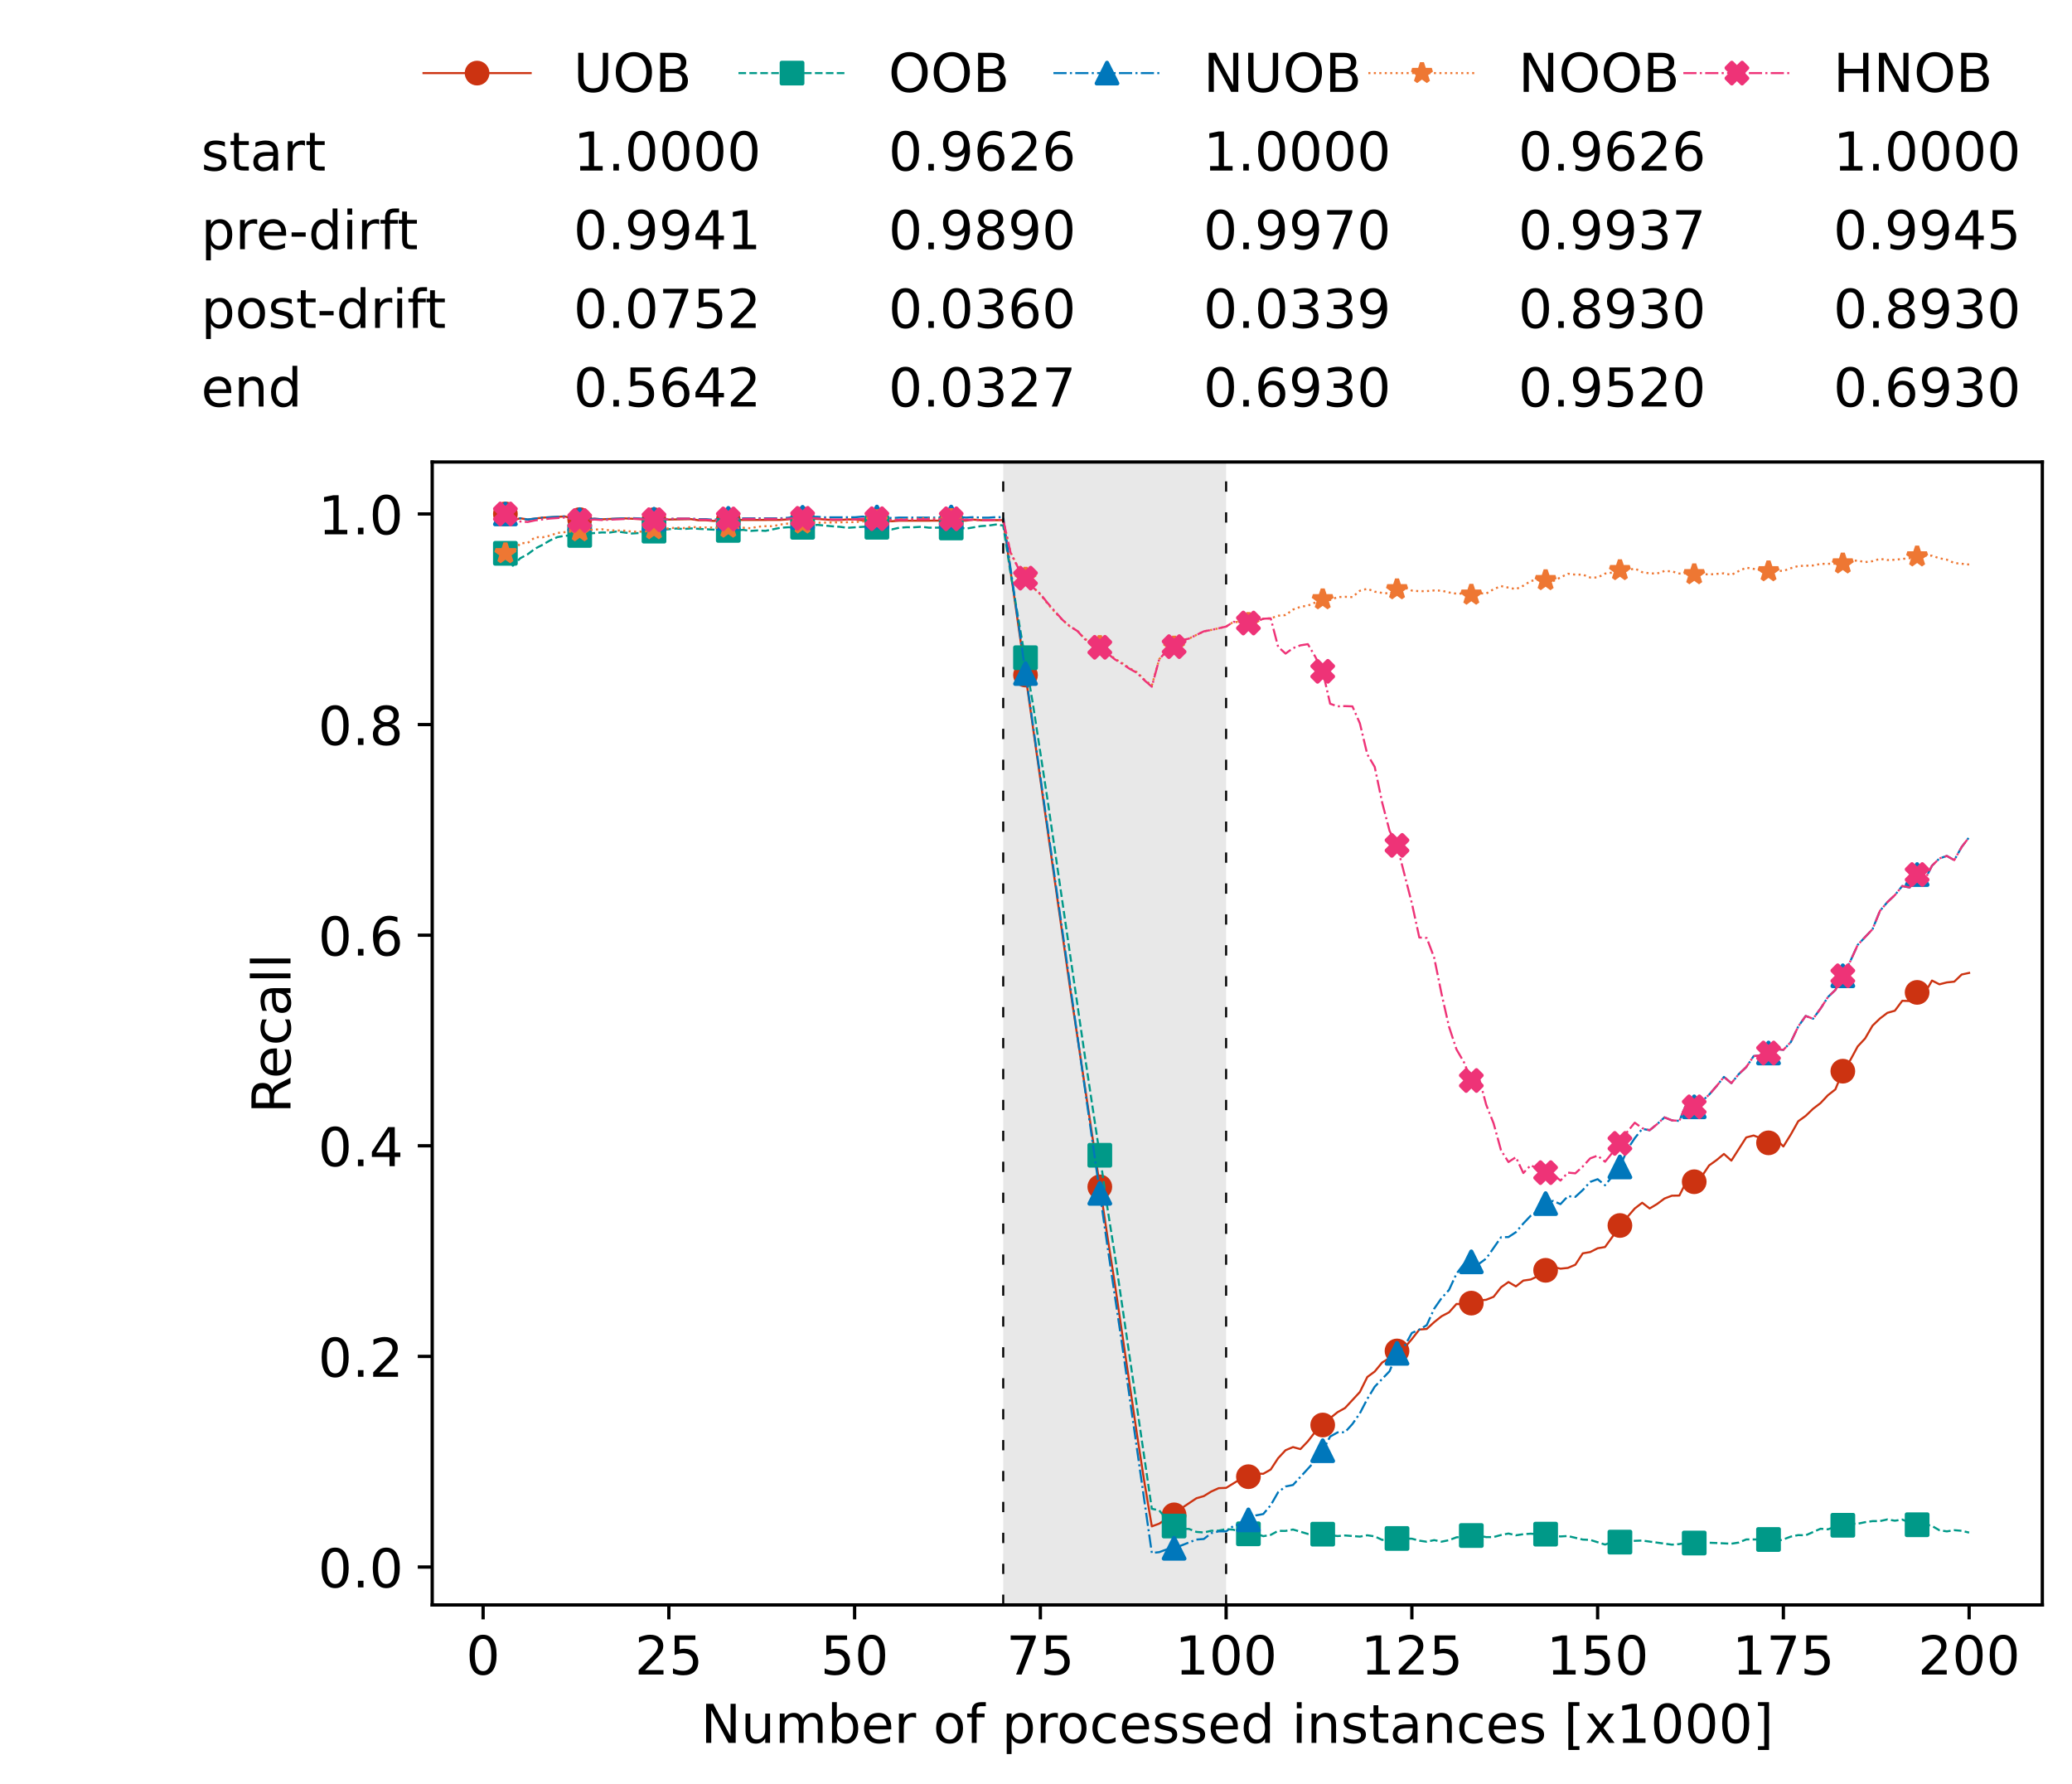 <?xml version="1.0" encoding="utf-8" standalone="no"?>
<!DOCTYPE svg PUBLIC "-//W3C//DTD SVG 1.1//EN"
  "http://www.w3.org/Graphics/SVG/1.1/DTD/svg11.dtd">
<!-- Created with matplotlib (https://matplotlib.org/) -->
<svg height="432.615pt" version="1.1" viewBox="0 0 502.65 432.615" width="502.65pt" xmlns="http://www.w3.org/2000/svg" xmlns:xlink="http://www.w3.org/1999/xlink">
 <defs>
  <style type="text/css">*{stroke-linecap:butt;stroke-linejoin:round;}</style>
 </defs>
 <g id="figure_1">
  <g id="patch_1">
   <path d="M 0 432.615 
L 502.65 432.615 
L 502.65 0 
L 0 0 
z
" style="fill:#ffffff;"/>
  </g>
  <g id="axes_1">
   <g id="patch_2">
    <path d="M 104.85 389.252 
L 495.45 389.252 
L 495.45 112.052 
L 104.85 112.052 
z
" style="fill:#ffffff;"/>
   </g>
   <g id="patch_3">
    <path clip-path="url(#pf69d33f0d2)" d="M 297.446 389.252 
L 297.446 112.052 
L 243.372 112.052 
L 243.372 389.252 
z
" style="fill:#d3d3d3;opacity:0.5;"/>
   </g>
   <g id="matplotlib.axis_1">
    <g id="xtick_1">
     <g id="line2d_1">
      <defs>
       <path d="M 0 0 
L 0 3.5 
" id="m20248d8af7" style="stroke:#000000;stroke-width:0.8;"/>
      </defs>
      <g>
       <use style="stroke:#000000;stroke-width:0.8;" x="117.197" xlink:href="#m20248d8af7" y="389.252"/>
      </g>
     </g>
     <g id="text_1">
      <!-- 0 -->
      <g transform="translate(113.061 406.13)scale(0.13 -0.13)">
       <defs>
        <path d="M 31.781 66.406 
Q 24.172 66.406 20.328 58.906 
Q 16.5 51.422 16.5 36.375 
Q 16.5 21.391 20.328 13.891 
Q 24.172 6.391 31.781 6.391 
Q 39.453 6.391 43.281 13.891 
Q 47.125 21.391 47.125 36.375 
Q 47.125 51.422 43.281 58.906 
Q 39.453 66.406 31.781 66.406 
z
M 31.781 74.219 
Q 44.047 74.219 50.516 64.516 
Q 56.984 54.828 56.984 36.375 
Q 56.984 17.969 50.516 8.266 
Q 44.047 -1.422 31.781 -1.422 
Q 19.531 -1.422 13.062 8.266 
Q 6.594 17.969 6.594 36.375 
Q 6.594 54.828 13.062 64.516 
Q 19.531 74.219 31.781 74.219 
z
" id="DejaVuSans-48"/>
       </defs>
       <use xlink:href="#DejaVuSans-48"/>
      </g>
     </g>
    </g>
    <g id="xtick_2">
     <g id="line2d_2">
      <g>
       <use style="stroke:#000000;stroke-width:0.8;" x="162.259" xlink:href="#m20248d8af7" y="389.252"/>
      </g>
     </g>
     <g id="text_2">
      <!-- 25 -->
      <g transform="translate(153.988 406.13)scale(0.13 -0.13)">
       <defs>
        <path d="M 19.188 8.297 
L 53.609 8.297 
L 53.609 0 
L 7.328 0 
L 7.328 8.297 
Q 12.938 14.109 22.625 23.891 
Q 32.328 33.688 34.812 36.531 
Q 39.547 41.844 41.422 45.531 
Q 43.312 49.219 43.312 52.781 
Q 43.312 58.594 39.234 62.25 
Q 35.156 65.922 28.609 65.922 
Q 23.969 65.922 18.812 64.312 
Q 13.672 62.703 7.812 59.422 
L 7.812 69.391 
Q 13.766 71.781 18.938 73 
Q 24.125 74.219 28.422 74.219 
Q 39.75 74.219 46.484 68.547 
Q 53.219 62.891 53.219 53.422 
Q 53.219 48.922 51.531 44.891 
Q 49.859 40.875 45.406 35.406 
Q 44.188 33.984 37.641 27.219 
Q 31.109 20.453 19.188 8.297 
z
" id="DejaVuSans-50"/>
        <path d="M 10.797 72.906 
L 49.516 72.906 
L 49.516 64.594 
L 19.828 64.594 
L 19.828 46.734 
Q 21.969 47.469 24.109 47.828 
Q 26.266 48.188 28.422 48.188 
Q 40.625 48.188 47.75 41.5 
Q 54.891 34.812 54.891 23.391 
Q 54.891 11.625 47.562 5.094 
Q 40.234 -1.422 26.906 -1.422 
Q 22.312 -1.422 17.547 -0.641 
Q 12.797 0.141 7.719 1.703 
L 7.719 11.625 
Q 12.109 9.234 16.797 8.062 
Q 21.484 6.891 26.703 6.891 
Q 35.156 6.891 40.078 11.328 
Q 45.016 15.766 45.016 23.391 
Q 45.016 31 40.078 35.438 
Q 35.156 39.891 26.703 39.891 
Q 22.75 39.891 18.812 39.016 
Q 14.891 38.141 10.797 36.281 
z
" id="DejaVuSans-53"/>
       </defs>
       <use xlink:href="#DejaVuSans-50"/>
       <use x="63.623" xlink:href="#DejaVuSans-53"/>
      </g>
     </g>
    </g>
    <g id="xtick_3">
     <g id="line2d_3">
      <g>
       <use style="stroke:#000000;stroke-width:0.8;" x="207.322" xlink:href="#m20248d8af7" y="389.252"/>
      </g>
     </g>
     <g id="text_3">
      <!-- 50 -->
      <g transform="translate(199.05 406.13)scale(0.13 -0.13)">
       <use xlink:href="#DejaVuSans-53"/>
       <use x="63.623" xlink:href="#DejaVuSans-48"/>
      </g>
     </g>
    </g>
    <g id="xtick_4">
     <g id="line2d_4">
      <g>
       <use style="stroke:#000000;stroke-width:0.8;" x="252.384" xlink:href="#m20248d8af7" y="389.252"/>
      </g>
     </g>
     <g id="text_4">
      <!-- 75 -->
      <g transform="translate(244.113 406.13)scale(0.13 -0.13)">
       <defs>
        <path d="M 8.203 72.906 
L 55.078 72.906 
L 55.078 68.703 
L 28.609 0 
L 18.312 0 
L 43.219 64.594 
L 8.203 64.594 
z
" id="DejaVuSans-55"/>
       </defs>
       <use xlink:href="#DejaVuSans-55"/>
       <use x="63.623" xlink:href="#DejaVuSans-53"/>
      </g>
     </g>
    </g>
    <g id="xtick_5">
     <g id="line2d_5">
      <g>
       <use style="stroke:#000000;stroke-width:0.8;" x="297.446" xlink:href="#m20248d8af7" y="389.252"/>
      </g>
     </g>
     <g id="text_5">
      <!-- 100 -->
      <g transform="translate(285.039 406.13)scale(0.13 -0.13)">
       <defs>
        <path d="M 12.406 8.297 
L 28.516 8.297 
L 28.516 63.922 
L 10.984 60.406 
L 10.984 69.391 
L 28.422 72.906 
L 38.281 72.906 
L 38.281 8.297 
L 54.391 8.297 
L 54.391 0 
L 12.406 0 
z
" id="DejaVuSans-49"/>
       </defs>
       <use xlink:href="#DejaVuSans-49"/>
       <use x="63.623" xlink:href="#DejaVuSans-48"/>
       <use x="127.246" xlink:href="#DejaVuSans-48"/>
      </g>
     </g>
    </g>
    <g id="xtick_6">
     <g id="line2d_6">
      <g>
       <use style="stroke:#000000;stroke-width:0.8;" x="342.509" xlink:href="#m20248d8af7" y="389.252"/>
      </g>
     </g>
     <g id="text_6">
      <!-- 125 -->
      <g transform="translate(330.102 406.13)scale(0.13 -0.13)">
       <use xlink:href="#DejaVuSans-49"/>
       <use x="63.623" xlink:href="#DejaVuSans-50"/>
       <use x="127.246" xlink:href="#DejaVuSans-53"/>
      </g>
     </g>
    </g>
    <g id="xtick_7">
     <g id="line2d_7">
      <g>
       <use style="stroke:#000000;stroke-width:0.8;" x="387.571" xlink:href="#m20248d8af7" y="389.252"/>
      </g>
     </g>
     <g id="text_7">
      <!-- 150 -->
      <g transform="translate(375.164 406.13)scale(0.13 -0.13)">
       <use xlink:href="#DejaVuSans-49"/>
       <use x="63.623" xlink:href="#DejaVuSans-53"/>
       <use x="127.246" xlink:href="#DejaVuSans-48"/>
      </g>
     </g>
    </g>
    <g id="xtick_8">
     <g id="line2d_8">
      <g>
       <use style="stroke:#000000;stroke-width:0.8;" x="432.633" xlink:href="#m20248d8af7" y="389.252"/>
      </g>
     </g>
     <g id="text_8">
      <!-- 175 -->
      <g transform="translate(420.226 406.13)scale(0.13 -0.13)">
       <use xlink:href="#DejaVuSans-49"/>
       <use x="63.623" xlink:href="#DejaVuSans-55"/>
       <use x="127.246" xlink:href="#DejaVuSans-53"/>
      </g>
     </g>
    </g>
    <g id="xtick_9">
     <g id="line2d_9">
      <g>
       <use style="stroke:#000000;stroke-width:0.8;" x="477.695" xlink:href="#m20248d8af7" y="389.252"/>
      </g>
     </g>
     <g id="text_9">
      <!-- 200 -->
      <g transform="translate(465.289 406.13)scale(0.13 -0.13)">
       <use xlink:href="#DejaVuSans-50"/>
       <use x="63.623" xlink:href="#DejaVuSans-48"/>
       <use x="127.246" xlink:href="#DejaVuSans-48"/>
      </g>
     </g>
    </g>
    <g id="text_10">
     <!-- Number of processed instances [x1000] -->
     <g transform="translate(170.025 422.711)scale(0.13 -0.13)">
      <defs>
       <path d="M 9.812 72.906 
L 23.094 72.906 
L 55.422 11.922 
L 55.422 72.906 
L 64.984 72.906 
L 64.984 0 
L 51.703 0 
L 19.391 60.984 
L 19.391 0 
L 9.812 0 
z
" id="DejaVuSans-78"/>
       <path d="M 8.5 21.578 
L 8.5 54.688 
L 17.484 54.688 
L 17.484 21.922 
Q 17.484 14.156 20.5 10.266 
Q 23.531 6.391 29.594 6.391 
Q 36.859 6.391 41.078 11.031 
Q 45.312 15.672 45.312 23.688 
L 45.312 54.688 
L 54.297 54.688 
L 54.297 0 
L 45.312 0 
L 45.312 8.406 
Q 42.047 3.422 37.719 1 
Q 33.406 -1.422 27.688 -1.422 
Q 18.266 -1.422 13.375 4.438 
Q 8.5 10.297 8.5 21.578 
z
M 31.109 56 
z
" id="DejaVuSans-117"/>
       <path d="M 52 44.188 
Q 55.375 50.25 60.062 53.125 
Q 64.75 56 71.094 56 
Q 79.641 56 84.281 50.016 
Q 88.922 44.047 88.922 33.016 
L 88.922 0 
L 79.891 0 
L 79.891 32.719 
Q 79.891 40.578 77.094 44.375 
Q 74.312 48.188 68.609 48.188 
Q 61.625 48.188 57.562 43.547 
Q 53.516 38.922 53.516 30.906 
L 53.516 0 
L 44.484 0 
L 44.484 32.719 
Q 44.484 40.625 41.703 44.406 
Q 38.922 48.188 33.109 48.188 
Q 26.219 48.188 22.156 43.531 
Q 18.109 38.875 18.109 30.906 
L 18.109 0 
L 9.078 0 
L 9.078 54.688 
L 18.109 54.688 
L 18.109 46.188 
Q 21.188 51.219 25.484 53.609 
Q 29.781 56 35.688 56 
Q 41.656 56 45.828 52.969 
Q 50 49.953 52 44.188 
z
" id="DejaVuSans-109"/>
       <path d="M 48.688 27.297 
Q 48.688 37.203 44.609 42.844 
Q 40.531 48.484 33.406 48.484 
Q 26.266 48.484 22.188 42.844 
Q 18.109 37.203 18.109 27.297 
Q 18.109 17.391 22.188 11.75 
Q 26.266 6.109 33.406 6.109 
Q 40.531 6.109 44.609 11.75 
Q 48.688 17.391 48.688 27.297 
z
M 18.109 46.391 
Q 20.953 51.266 25.266 53.625 
Q 29.594 56 35.594 56 
Q 45.562 56 51.781 48.094 
Q 58.016 40.188 58.016 27.297 
Q 58.016 14.406 51.781 6.484 
Q 45.562 -1.422 35.594 -1.422 
Q 29.594 -1.422 25.266 0.953 
Q 20.953 3.328 18.109 8.203 
L 18.109 0 
L 9.078 0 
L 9.078 75.984 
L 18.109 75.984 
z
" id="DejaVuSans-98"/>
       <path d="M 56.203 29.594 
L 56.203 25.203 
L 14.891 25.203 
Q 15.484 15.922 20.484 11.062 
Q 25.484 6.203 34.422 6.203 
Q 39.594 6.203 44.453 7.469 
Q 49.312 8.734 54.109 11.281 
L 54.109 2.781 
Q 49.266 0.734 44.188 -0.344 
Q 39.109 -1.422 33.891 -1.422 
Q 20.797 -1.422 13.156 6.188 
Q 5.516 13.812 5.516 26.812 
Q 5.516 40.234 12.766 48.109 
Q 20.016 56 32.328 56 
Q 43.359 56 49.781 48.891 
Q 56.203 41.797 56.203 29.594 
z
M 47.219 32.234 
Q 47.125 39.594 43.094 43.984 
Q 39.062 48.391 32.422 48.391 
Q 24.906 48.391 20.391 44.141 
Q 15.875 39.891 15.188 32.172 
z
" id="DejaVuSans-101"/>
       <path d="M 41.109 46.297 
Q 39.594 47.172 37.812 47.578 
Q 36.031 48 33.891 48 
Q 26.266 48 22.188 43.047 
Q 18.109 38.094 18.109 28.812 
L 18.109 0 
L 9.078 0 
L 9.078 54.688 
L 18.109 54.688 
L 18.109 46.188 
Q 20.953 51.172 25.484 53.578 
Q 30.031 56 36.531 56 
Q 37.453 56 38.578 55.875 
Q 39.703 55.766 41.062 55.516 
z
" id="DejaVuSans-114"/>
       <path id="DejaVuSans-32"/>
       <path d="M 30.609 48.391 
Q 23.391 48.391 19.188 42.75 
Q 14.984 37.109 14.984 27.297 
Q 14.984 17.484 19.156 11.844 
Q 23.344 6.203 30.609 6.203 
Q 37.797 6.203 41.984 11.859 
Q 46.188 17.531 46.188 27.297 
Q 46.188 37.016 41.984 42.703 
Q 37.797 48.391 30.609 48.391 
z
M 30.609 56 
Q 42.328 56 49.016 48.375 
Q 55.719 40.766 55.719 27.297 
Q 55.719 13.875 49.016 6.219 
Q 42.328 -1.422 30.609 -1.422 
Q 18.844 -1.422 12.172 6.219 
Q 5.516 13.875 5.516 27.297 
Q 5.516 40.766 12.172 48.375 
Q 18.844 56 30.609 56 
z
" id="DejaVuSans-111"/>
       <path d="M 37.109 75.984 
L 37.109 68.5 
L 28.516 68.5 
Q 23.688 68.5 21.797 66.547 
Q 19.922 64.594 19.922 59.516 
L 19.922 54.688 
L 34.719 54.688 
L 34.719 47.703 
L 19.922 47.703 
L 19.922 0 
L 10.891 0 
L 10.891 47.703 
L 2.297 47.703 
L 2.297 54.688 
L 10.891 54.688 
L 10.891 58.5 
Q 10.891 67.625 15.141 71.797 
Q 19.391 75.984 28.609 75.984 
z
" id="DejaVuSans-102"/>
       <path d="M 18.109 8.203 
L 18.109 -20.797 
L 9.078 -20.797 
L 9.078 54.688 
L 18.109 54.688 
L 18.109 46.391 
Q 20.953 51.266 25.266 53.625 
Q 29.594 56 35.594 56 
Q 45.562 56 51.781 48.094 
Q 58.016 40.188 58.016 27.297 
Q 58.016 14.406 51.781 6.484 
Q 45.562 -1.422 35.594 -1.422 
Q 29.594 -1.422 25.266 0.953 
Q 20.953 3.328 18.109 8.203 
z
M 48.688 27.297 
Q 48.688 37.203 44.609 42.844 
Q 40.531 48.484 33.406 48.484 
Q 26.266 48.484 22.188 42.844 
Q 18.109 37.203 18.109 27.297 
Q 18.109 17.391 22.188 11.75 
Q 26.266 6.109 33.406 6.109 
Q 40.531 6.109 44.609 11.75 
Q 48.688 17.391 48.688 27.297 
z
" id="DejaVuSans-112"/>
       <path d="M 48.781 52.594 
L 48.781 44.188 
Q 44.969 46.297 41.141 47.344 
Q 37.312 48.391 33.406 48.391 
Q 24.656 48.391 19.812 42.844 
Q 14.984 37.312 14.984 27.297 
Q 14.984 17.281 19.812 11.734 
Q 24.656 6.203 33.406 6.203 
Q 37.312 6.203 41.141 7.25 
Q 44.969 8.297 48.781 10.406 
L 48.781 2.094 
Q 45.016 0.344 40.984 -0.531 
Q 36.969 -1.422 32.422 -1.422 
Q 20.062 -1.422 12.781 6.344 
Q 5.516 14.109 5.516 27.297 
Q 5.516 40.672 12.859 48.328 
Q 20.219 56 33.016 56 
Q 37.156 56 41.109 55.141 
Q 45.062 54.297 48.781 52.594 
z
" id="DejaVuSans-99"/>
       <path d="M 44.281 53.078 
L 44.281 44.578 
Q 40.484 46.531 36.375 47.5 
Q 32.281 48.484 27.875 48.484 
Q 21.188 48.484 17.844 46.438 
Q 14.5 44.391 14.5 40.281 
Q 14.5 37.156 16.891 35.375 
Q 19.281 33.594 26.516 31.984 
L 29.594 31.297 
Q 39.156 29.25 43.188 25.516 
Q 47.219 21.781 47.219 15.094 
Q 47.219 7.469 41.188 3.016 
Q 35.156 -1.422 24.609 -1.422 
Q 20.219 -1.422 15.453 -0.562 
Q 10.688 0.297 5.422 2 
L 5.422 11.281 
Q 10.406 8.688 15.234 7.391 
Q 20.062 6.109 24.812 6.109 
Q 31.156 6.109 34.562 8.281 
Q 37.984 10.453 37.984 14.406 
Q 37.984 18.062 35.516 20.016 
Q 33.062 21.969 24.703 23.781 
L 21.578 24.516 
Q 13.234 26.266 9.516 29.906 
Q 5.812 33.547 5.812 39.891 
Q 5.812 47.609 11.281 51.797 
Q 16.75 56 26.812 56 
Q 31.781 56 36.172 55.266 
Q 40.578 54.547 44.281 53.078 
z
" id="DejaVuSans-115"/>
       <path d="M 45.406 46.391 
L 45.406 75.984 
L 54.391 75.984 
L 54.391 0 
L 45.406 0 
L 45.406 8.203 
Q 42.578 3.328 38.25 0.953 
Q 33.938 -1.422 27.875 -1.422 
Q 17.969 -1.422 11.734 6.484 
Q 5.516 14.406 5.516 27.297 
Q 5.516 40.188 11.734 48.094 
Q 17.969 56 27.875 56 
Q 33.938 56 38.25 53.625 
Q 42.578 51.266 45.406 46.391 
z
M 14.797 27.297 
Q 14.797 17.391 18.875 11.75 
Q 22.953 6.109 30.078 6.109 
Q 37.203 6.109 41.297 11.75 
Q 45.406 17.391 45.406 27.297 
Q 45.406 37.203 41.297 42.844 
Q 37.203 48.484 30.078 48.484 
Q 22.953 48.484 18.875 42.844 
Q 14.797 37.203 14.797 27.297 
z
" id="DejaVuSans-100"/>
       <path d="M 9.422 54.688 
L 18.406 54.688 
L 18.406 0 
L 9.422 0 
z
M 9.422 75.984 
L 18.406 75.984 
L 18.406 64.594 
L 9.422 64.594 
z
" id="DejaVuSans-105"/>
       <path d="M 54.891 33.016 
L 54.891 0 
L 45.906 0 
L 45.906 32.719 
Q 45.906 40.484 42.875 44.328 
Q 39.844 48.188 33.797 48.188 
Q 26.516 48.188 22.312 43.547 
Q 18.109 38.922 18.109 30.906 
L 18.109 0 
L 9.078 0 
L 9.078 54.688 
L 18.109 54.688 
L 18.109 46.188 
Q 21.344 51.125 25.703 53.562 
Q 30.078 56 35.797 56 
Q 45.219 56 50.047 50.172 
Q 54.891 44.344 54.891 33.016 
z
" id="DejaVuSans-110"/>
       <path d="M 18.312 70.219 
L 18.312 54.688 
L 36.812 54.688 
L 36.812 47.703 
L 18.312 47.703 
L 18.312 18.016 
Q 18.312 11.328 20.141 9.422 
Q 21.969 7.516 27.594 7.516 
L 36.812 7.516 
L 36.812 0 
L 27.594 0 
Q 17.188 0 13.234 3.875 
Q 9.281 7.766 9.281 18.016 
L 9.281 47.703 
L 2.688 47.703 
L 2.688 54.688 
L 9.281 54.688 
L 9.281 70.219 
z
" id="DejaVuSans-116"/>
       <path d="M 34.281 27.484 
Q 23.391 27.484 19.188 25 
Q 14.984 22.516 14.984 16.5 
Q 14.984 11.719 18.141 8.906 
Q 21.297 6.109 26.703 6.109 
Q 34.188 6.109 38.703 11.406 
Q 43.219 16.703 43.219 25.484 
L 43.219 27.484 
z
M 52.203 31.203 
L 52.203 0 
L 43.219 0 
L 43.219 8.297 
Q 40.141 3.328 35.547 0.953 
Q 30.953 -1.422 24.312 -1.422 
Q 15.922 -1.422 10.953 3.297 
Q 6 8.016 6 15.922 
Q 6 25.141 12.172 29.828 
Q 18.359 34.516 30.609 34.516 
L 43.219 34.516 
L 43.219 35.406 
Q 43.219 41.609 39.141 45 
Q 35.062 48.391 27.688 48.391 
Q 23 48.391 18.547 47.266 
Q 14.109 46.141 10.016 43.891 
L 10.016 52.203 
Q 14.938 54.109 19.578 55.047 
Q 24.219 56 28.609 56 
Q 40.484 56 46.344 49.844 
Q 52.203 43.703 52.203 31.203 
z
" id="DejaVuSans-97"/>
       <path d="M 8.594 75.984 
L 29.297 75.984 
L 29.297 69 
L 17.578 69 
L 17.578 -6.203 
L 29.297 -6.203 
L 29.297 -13.188 
L 8.594 -13.188 
z
" id="DejaVuSans-91"/>
       <path d="M 54.891 54.688 
L 35.109 28.078 
L 55.906 0 
L 45.312 0 
L 29.391 21.484 
L 13.484 0 
L 2.875 0 
L 24.125 28.609 
L 4.688 54.688 
L 15.281 54.688 
L 29.781 35.203 
L 44.281 54.688 
z
" id="DejaVuSans-120"/>
       <path d="M 30.422 75.984 
L 30.422 -13.188 
L 9.719 -13.188 
L 9.719 -6.203 
L 21.391 -6.203 
L 21.391 69 
L 9.719 69 
L 9.719 75.984 
z
" id="DejaVuSans-93"/>
      </defs>
      <use xlink:href="#DejaVuSans-78"/>
      <use x="74.805" xlink:href="#DejaVuSans-117"/>
      <use x="138.184" xlink:href="#DejaVuSans-109"/>
      <use x="235.596" xlink:href="#DejaVuSans-98"/>
      <use x="299.072" xlink:href="#DejaVuSans-101"/>
      <use x="360.596" xlink:href="#DejaVuSans-114"/>
      <use x="401.709" xlink:href="#DejaVuSans-32"/>
      <use x="433.496" xlink:href="#DejaVuSans-111"/>
      <use x="494.678" xlink:href="#DejaVuSans-102"/>
      <use x="529.883" xlink:href="#DejaVuSans-32"/>
      <use x="561.67" xlink:href="#DejaVuSans-112"/>
      <use x="625.146" xlink:href="#DejaVuSans-114"/>
      <use x="664.01" xlink:href="#DejaVuSans-111"/>
      <use x="725.191" xlink:href="#DejaVuSans-99"/>
      <use x="780.172" xlink:href="#DejaVuSans-101"/>
      <use x="841.695" xlink:href="#DejaVuSans-115"/>
      <use x="893.795" xlink:href="#DejaVuSans-115"/>
      <use x="945.895" xlink:href="#DejaVuSans-101"/>
      <use x="1007.418" xlink:href="#DejaVuSans-100"/>
      <use x="1070.895" xlink:href="#DejaVuSans-32"/>
      <use x="1102.682" xlink:href="#DejaVuSans-105"/>
      <use x="1130.465" xlink:href="#DejaVuSans-110"/>
      <use x="1193.844" xlink:href="#DejaVuSans-115"/>
      <use x="1245.943" xlink:href="#DejaVuSans-116"/>
      <use x="1285.152" xlink:href="#DejaVuSans-97"/>
      <use x="1346.432" xlink:href="#DejaVuSans-110"/>
      <use x="1409.811" xlink:href="#DejaVuSans-99"/>
      <use x="1464.791" xlink:href="#DejaVuSans-101"/>
      <use x="1526.314" xlink:href="#DejaVuSans-115"/>
      <use x="1578.414" xlink:href="#DejaVuSans-32"/>
      <use x="1610.201" xlink:href="#DejaVuSans-91"/>
      <use x="1649.215" xlink:href="#DejaVuSans-120"/>
      <use x="1708.395" xlink:href="#DejaVuSans-49"/>
      <use x="1772.018" xlink:href="#DejaVuSans-48"/>
      <use x="1835.641" xlink:href="#DejaVuSans-48"/>
      <use x="1899.264" xlink:href="#DejaVuSans-48"/>
      <use x="1962.887" xlink:href="#DejaVuSans-93"/>
     </g>
    </g>
   </g>
   <g id="matplotlib.axis_2">
    <g id="ytick_1">
     <g id="line2d_10">
      <defs>
       <path d="M 0 0 
L -3.5 0 
" id="m42a51502fa" style="stroke:#000000;stroke-width:0.8;"/>
      </defs>
      <g>
       <use style="stroke:#000000;stroke-width:0.8;" x="104.85" xlink:href="#m42a51502fa" y="380.057"/>
      </g>
     </g>
     <g id="text_11">
      <!-- 0.0 -->
      <g transform="translate(77.176 384.996)scale(0.13 -0.13)">
       <defs>
        <path d="M 10.688 12.406 
L 21 12.406 
L 21 0 
L 10.688 0 
z
" id="DejaVuSans-46"/>
       </defs>
       <use xlink:href="#DejaVuSans-48"/>
       <use x="63.623" xlink:href="#DejaVuSans-46"/>
       <use x="95.41" xlink:href="#DejaVuSans-48"/>
      </g>
     </g>
    </g>
    <g id="ytick_2">
     <g id="line2d_11">
      <g>
       <use style="stroke:#000000;stroke-width:0.8;" x="104.85" xlink:href="#m42a51502fa" y="328.976"/>
      </g>
     </g>
     <g id="text_12">
      <!-- 0.2 -->
      <g transform="translate(77.176 333.915)scale(0.13 -0.13)">
       <use xlink:href="#DejaVuSans-48"/>
       <use x="63.623" xlink:href="#DejaVuSans-46"/>
       <use x="95.41" xlink:href="#DejaVuSans-50"/>
      </g>
     </g>
    </g>
    <g id="ytick_3">
     <g id="line2d_12">
      <g>
       <use style="stroke:#000000;stroke-width:0.8;" x="104.85" xlink:href="#m42a51502fa" y="277.895"/>
      </g>
     </g>
     <g id="text_13">
      <!-- 0.4 -->
      <g transform="translate(77.176 282.834)scale(0.13 -0.13)">
       <defs>
        <path d="M 37.797 64.312 
L 12.891 25.391 
L 37.797 25.391 
z
M 35.203 72.906 
L 47.609 72.906 
L 47.609 25.391 
L 58.016 25.391 
L 58.016 17.188 
L 47.609 17.188 
L 47.609 0 
L 37.797 0 
L 37.797 17.188 
L 4.891 17.188 
L 4.891 26.703 
z
" id="DejaVuSans-52"/>
       </defs>
       <use xlink:href="#DejaVuSans-48"/>
       <use x="63.623" xlink:href="#DejaVuSans-46"/>
       <use x="95.41" xlink:href="#DejaVuSans-52"/>
      </g>
     </g>
    </g>
    <g id="ytick_4">
     <g id="line2d_13">
      <g>
       <use style="stroke:#000000;stroke-width:0.8;" x="104.85" xlink:href="#m42a51502fa" y="226.814"/>
      </g>
     </g>
     <g id="text_14">
      <!-- 0.6 -->
      <g transform="translate(77.176 231.753)scale(0.13 -0.13)">
       <defs>
        <path d="M 33.016 40.375 
Q 26.375 40.375 22.484 35.828 
Q 18.609 31.297 18.609 23.391 
Q 18.609 15.531 22.484 10.953 
Q 26.375 6.391 33.016 6.391 
Q 39.656 6.391 43.531 10.953 
Q 47.406 15.531 47.406 23.391 
Q 47.406 31.297 43.531 35.828 
Q 39.656 40.375 33.016 40.375 
z
M 52.594 71.297 
L 52.594 62.312 
Q 48.875 64.062 45.094 64.984 
Q 41.312 65.922 37.594 65.922 
Q 27.828 65.922 22.672 59.328 
Q 17.531 52.734 16.797 39.406 
Q 19.672 43.656 24.016 45.922 
Q 28.375 48.188 33.594 48.188 
Q 44.578 48.188 50.953 41.516 
Q 57.328 34.859 57.328 23.391 
Q 57.328 12.156 50.688 5.359 
Q 44.047 -1.422 33.016 -1.422 
Q 20.359 -1.422 13.672 8.266 
Q 6.984 17.969 6.984 36.375 
Q 6.984 53.656 15.188 63.938 
Q 23.391 74.219 37.203 74.219 
Q 40.922 74.219 44.703 73.484 
Q 48.484 72.75 52.594 71.297 
z
" id="DejaVuSans-54"/>
       </defs>
       <use xlink:href="#DejaVuSans-48"/>
       <use x="63.623" xlink:href="#DejaVuSans-46"/>
       <use x="95.41" xlink:href="#DejaVuSans-54"/>
      </g>
     </g>
    </g>
    <g id="ytick_5">
     <g id="line2d_14">
      <g>
       <use style="stroke:#000000;stroke-width:0.8;" x="104.85" xlink:href="#m42a51502fa" y="175.733"/>
      </g>
     </g>
     <g id="text_15">
      <!-- 0.8 -->
      <g transform="translate(77.176 180.672)scale(0.13 -0.13)">
       <defs>
        <path d="M 31.781 34.625 
Q 24.75 34.625 20.719 30.859 
Q 16.703 27.094 16.703 20.516 
Q 16.703 13.922 20.719 10.156 
Q 24.75 6.391 31.781 6.391 
Q 38.812 6.391 42.859 10.172 
Q 46.922 13.969 46.922 20.516 
Q 46.922 27.094 42.891 30.859 
Q 38.875 34.625 31.781 34.625 
z
M 21.922 38.812 
Q 15.578 40.375 12.031 44.719 
Q 8.5 49.078 8.5 55.328 
Q 8.5 64.062 14.719 69.141 
Q 20.953 74.219 31.781 74.219 
Q 42.672 74.219 48.875 69.141 
Q 55.078 64.062 55.078 55.328 
Q 55.078 49.078 51.531 44.719 
Q 48 40.375 41.703 38.812 
Q 48.828 37.156 52.797 32.312 
Q 56.781 27.484 56.781 20.516 
Q 56.781 9.906 50.312 4.234 
Q 43.844 -1.422 31.781 -1.422 
Q 19.734 -1.422 13.25 4.234 
Q 6.781 9.906 6.781 20.516 
Q 6.781 27.484 10.781 32.312 
Q 14.797 37.156 21.922 38.812 
z
M 18.312 54.391 
Q 18.312 48.734 21.844 45.562 
Q 25.391 42.391 31.781 42.391 
Q 38.141 42.391 41.719 45.562 
Q 45.312 48.734 45.312 54.391 
Q 45.312 60.062 41.719 63.234 
Q 38.141 66.406 31.781 66.406 
Q 25.391 66.406 21.844 63.234 
Q 18.312 60.062 18.312 54.391 
z
" id="DejaVuSans-56"/>
       </defs>
       <use xlink:href="#DejaVuSans-48"/>
       <use x="63.623" xlink:href="#DejaVuSans-46"/>
       <use x="95.41" xlink:href="#DejaVuSans-56"/>
      </g>
     </g>
    </g>
    <g id="ytick_6">
     <g id="line2d_15">
      <g>
       <use style="stroke:#000000;stroke-width:0.8;" x="104.85" xlink:href="#m42a51502fa" y="124.652"/>
      </g>
     </g>
     <g id="text_16">
      <!-- 1.0 -->
      <g transform="translate(77.176 129.591)scale(0.13 -0.13)">
       <use xlink:href="#DejaVuSans-49"/>
       <use x="63.623" xlink:href="#DejaVuSans-46"/>
       <use x="95.41" xlink:href="#DejaVuSans-48"/>
      </g>
     </g>
    </g>
    <g id="text_17">
     <!-- Recall -->
     <g transform="translate(70.472 270.044)rotate(-90)scale(0.13 -0.13)">
      <defs>
       <path d="M 44.391 34.188 
Q 47.562 33.109 50.562 29.594 
Q 53.562 26.078 56.594 19.922 
L 66.609 0 
L 56 0 
L 46.688 18.703 
Q 43.062 26.031 39.672 28.422 
Q 36.281 30.812 30.422 30.812 
L 19.672 30.812 
L 19.672 0 
L 9.812 0 
L 9.812 72.906 
L 32.078 72.906 
Q 44.578 72.906 50.734 67.672 
Q 56.891 62.453 56.891 51.906 
Q 56.891 45.016 53.688 40.469 
Q 50.484 35.938 44.391 34.188 
z
M 19.672 64.797 
L 19.672 38.922 
L 32.078 38.922 
Q 39.203 38.922 42.844 42.219 
Q 46.484 45.516 46.484 51.906 
Q 46.484 58.297 42.844 61.547 
Q 39.203 64.797 32.078 64.797 
z
" id="DejaVuSans-82"/>
       <path d="M 9.422 75.984 
L 18.406 75.984 
L 18.406 0 
L 9.422 0 
z
" id="DejaVuSans-108"/>
      </defs>
      <use xlink:href="#DejaVuSans-82"/>
      <use x="64.982" xlink:href="#DejaVuSans-101"/>
      <use x="126.506" xlink:href="#DejaVuSans-99"/>
      <use x="181.486" xlink:href="#DejaVuSans-97"/>
      <use x="242.766" xlink:href="#DejaVuSans-108"/>
      <use x="270.549" xlink:href="#DejaVuSans-108"/>
     </g>
    </g>
   </g>
   <g id="line2d_16"/>
   <g id="line2d_17"/>
   <g id="line2d_18"/>
   <g id="line2d_19"/>
   <g id="line2d_20"/>
   <g id="line2d_21">
    <path clip-path="url(#pf69d33f0d2)" d="M 122.605 124.652 
L 124.407 126.209 
L 126.21 125.69 
L 128.012 126.006 
L 131.617 125.554 
L 137.024 125.254 
L 138.827 125.737 
L 140.629 126.032 
L 144.234 125.819 
L 146.037 125.951 
L 151.444 125.721 
L 158.654 126.062 
L 167.667 125.911 
L 169.469 126.18 
L 171.272 126.18 
L 173.074 126.344 
L 176.679 126.123 
L 189.297 126.096 
L 191.099 125.976 
L 192.902 125.731 
L 194.704 125.86 
L 196.507 125.739 
L 201.914 126.126 
L 203.717 126.126 
L 205.519 125.985 
L 207.322 125.985 
L 209.124 126.183 
L 210.927 126.051 
L 216.334 126.419 
L 218.137 126.285 
L 234.359 126.268 
L 236.162 126.032 
L 237.964 126.164 
L 243.372 126.156 
L 248.779 163.726 
L 259.594 239.695 
L 268.606 299.603 
L 270.409 311.086 
L 275.816 347.845 
L 277.619 359.473 
L 279.421 370.195 
L 281.224 369.536 
L 283.026 368.326 
L 284.829 367.404 
L 286.631 365.79 
L 290.236 363.384 
L 292.039 362.857 
L 293.841 361.747 
L 295.644 360.932 
L 297.446 360.859 
L 301.051 358.643 
L 302.854 358.146 
L 304.656 357.397 
L 306.459 357.441 
L 308.261 356.413 
L 310.064 353.659 
L 311.866 351.728 
L 313.669 350.967 
L 315.471 351.461 
L 317.274 349.57 
L 319.076 347.246 
L 322.681 343.94 
L 324.484 342.5 
L 326.286 341.499 
L 329.891 337.611 
L 331.694 333.971 
L 333.496 332.646 
L 335.299 330.458 
L 337.101 329.356 
L 338.904 327.651 
L 340.706 326.867 
L 342.509 324.78 
L 344.311 322.464 
L 346.114 322.315 
L 347.916 320.669 
L 349.719 319.232 
L 351.521 318.291 
L 353.324 316.263 
L 355.126 316.292 
L 356.928 316.052 
L 358.731 315.43 
L 360.533 315.239 
L 362.336 314.52 
L 364.138 312.214 
L 365.941 310.936 
L 367.743 311.996 
L 369.546 310.586 
L 371.348 310.321 
L 373.151 309.479 
L 374.953 308.095 
L 376.756 307.251 
L 378.558 307.698 
L 380.361 307.511 
L 382.163 306.741 
L 383.966 303.979 
L 385.768 303.666 
L 387.571 302.749 
L 389.373 302.444 
L 391.176 299.94 
L 392.978 297.225 
L 396.583 293.096 
L 398.386 291.709 
L 400.188 293.096 
L 401.991 292.017 
L 403.793 290.682 
L 405.596 289.994 
L 407.398 289.963 
L 409.201 286.373 
L 411.003 286.613 
L 412.806 285.355 
L 414.608 282.662 
L 416.411 281.372 
L 418.213 279.874 
L 420.016 281.488 
L 423.621 275.864 
L 425.423 275.396 
L 427.226 276.097 
L 429.028 277.18 
L 430.831 276.243 
L 432.633 278.063 
L 434.436 275.153 
L 436.238 271.94 
L 438.041 270.639 
L 439.843 268.909 
L 441.646 267.536 
L 443.448 265.619 
L 445.251 264.212 
L 447.053 259.798 
L 448.856 257.139 
L 450.658 253.798 
L 452.461 251.858 
L 454.263 248.753 
L 456.066 247.016 
L 457.868 245.647 
L 459.671 245.138 
L 461.473 242.729 
L 463.276 242.772 
L 465.078 240.689 
L 466.881 241 
L 468.683 237.819 
L 470.485 238.729 
L 472.288 238.269 
L 474.09 238.083 
L 475.893 236.351 
L 477.695 235.962 
L 477.695 235.962 
" style="fill:none;stroke:#cc3311;stroke-linecap:square;stroke-width:0.5;"/>
    <defs>
     <path d="M 0 2.5 
C 0.663 2.5 1.299 2.237 1.768 1.768 
C 2.237 1.299 2.5 0.663 2.5 0 
C 2.5 -0.663 2.237 -1.299 1.768 -1.768 
C 1.299 -2.237 0.663 -2.5 0 -2.5 
C -0.663 -2.5 -1.299 -2.237 -1.768 -1.768 
C -2.237 -1.299 -2.5 -0.663 -2.5 0 
C -2.5 0.663 -2.237 1.299 -1.768 1.768 
C -1.299 2.237 -0.663 2.5 0 2.5 
z
" id="mb9223cec6e" style="stroke:#cc3311;"/>
    </defs>
    <g clip-path="url(#pf69d33f0d2)">
     <use style="fill:#cc3311;stroke:#cc3311;" x="122.605" xlink:href="#mb9223cec6e" y="124.652"/>
     <use style="fill:#cc3311;stroke:#cc3311;" x="140.629" xlink:href="#mb9223cec6e" y="126.032"/>
     <use style="fill:#cc3311;stroke:#cc3311;" x="158.654" xlink:href="#mb9223cec6e" y="126.062"/>
     <use style="fill:#cc3311;stroke:#cc3311;" x="176.679" xlink:href="#mb9223cec6e" y="126.123"/>
     <use style="fill:#cc3311;stroke:#cc3311;" x="194.704" xlink:href="#mb9223cec6e" y="125.86"/>
     <use style="fill:#cc3311;stroke:#cc3311;" x="212.729" xlink:href="#mb9223cec6e" y="126.156"/>
     <use style="fill:#cc3311;stroke:#cc3311;" x="230.754" xlink:href="#mb9223cec6e" y="126.281"/>
     <use style="fill:#cc3311;stroke:#cc3311;" x="248.779" xlink:href="#mb9223cec6e" y="163.726"/>
     <use style="fill:#cc3311;stroke:#cc3311;" x="266.804" xlink:href="#mb9223cec6e" y="287.854"/>
     <use style="fill:#cc3311;stroke:#cc3311;" x="284.829" xlink:href="#mb9223cec6e" y="367.404"/>
     <use style="fill:#cc3311;stroke:#cc3311;" x="302.854" xlink:href="#mb9223cec6e" y="358.146"/>
     <use style="fill:#cc3311;stroke:#cc3311;" x="320.879" xlink:href="#mb9223cec6e" y="345.613"/>
     <use style="fill:#cc3311;stroke:#cc3311;" x="338.904" xlink:href="#mb9223cec6e" y="327.651"/>
     <use style="fill:#cc3311;stroke:#cc3311;" x="356.928" xlink:href="#mb9223cec6e" y="316.052"/>
     <use style="fill:#cc3311;stroke:#cc3311;" x="374.953" xlink:href="#mb9223cec6e" y="308.095"/>
     <use style="fill:#cc3311;stroke:#cc3311;" x="392.978" xlink:href="#mb9223cec6e" y="297.225"/>
     <use style="fill:#cc3311;stroke:#cc3311;" x="411.003" xlink:href="#mb9223cec6e" y="286.613"/>
     <use style="fill:#cc3311;stroke:#cc3311;" x="429.028" xlink:href="#mb9223cec6e" y="277.18"/>
     <use style="fill:#cc3311;stroke:#cc3311;" x="447.053" xlink:href="#mb9223cec6e" y="259.798"/>
     <use style="fill:#cc3311;stroke:#cc3311;" x="465.078" xlink:href="#mb9223cec6e" y="240.689"/>
    </g>
   </g>
   <g id="line2d_22"/>
   <g id="line2d_23"/>
   <g id="line2d_24"/>
   <g id="line2d_25"/>
   <g id="line2d_26">
    <path clip-path="url(#pf69d33f0d2)" d="M 122.605 134.2 
L 124.407 137.212 
L 126.21 135.39 
L 128.012 134.432 
L 129.815 133.056 
L 131.617 132.139 
L 133.419 131.069 
L 135.222 130.267 
L 137.024 129.936 
L 140.629 129.863 
L 142.432 129.428 
L 146.037 129.136 
L 147.839 129.174 
L 149.642 128.892 
L 153.247 129.394 
L 156.852 129.162 
L 160.457 128.524 
L 164.062 128.184 
L 165.864 128.305 
L 167.667 128.16 
L 173.074 128.456 
L 176.679 128.634 
L 178.482 128.634 
L 180.284 128.511 
L 182.087 128.764 
L 183.889 128.643 
L 185.692 128.756 
L 189.297 128.004 
L 191.099 127.885 
L 194.704 127.889 
L 196.507 127.525 
L 198.309 127.299 
L 201.914 127.644 
L 203.717 127.764 
L 205.519 128.013 
L 210.927 127.67 
L 216.334 128.403 
L 218.137 127.999 
L 219.939 127.868 
L 221.742 127.882 
L 223.544 127.758 
L 225.347 127.982 
L 232.557 127.939 
L 234.359 128.213 
L 237.964 127.599 
L 239.767 127.479 
L 241.569 127.216 
L 243.372 127.46 
L 245.174 139.138 
L 250.581 170.749 
L 254.186 194.4 
L 263.199 256.243 
L 266.804 280.192 
L 268.606 292.655 
L 270.409 304.129 
L 279.421 365.926 
L 281.224 366.328 
L 283.026 368.499 
L 284.829 370.116 
L 286.631 370.801 
L 288.434 370.821 
L 290.236 371.536 
L 292.039 371.679 
L 293.841 371.263 
L 295.644 371.23 
L 297.446 370.851 
L 299.249 371.009 
L 301.051 371.718 
L 302.854 371.999 
L 304.656 371.926 
L 306.459 372.579 
L 308.261 372.262 
L 310.064 371.289 
L 311.866 371.295 
L 313.669 370.957 
L 317.274 372.028 
L 319.076 371.686 
L 320.879 372.088 
L 324.484 372.546 
L 326.286 372.404 
L 329.891 372.678 
L 331.694 372.356 
L 333.496 372.629 
L 335.299 373.472 
L 337.101 373.364 
L 338.904 373.132 
L 342.509 373.186 
L 344.311 373.66 
L 346.114 373.923 
L 347.916 373.529 
L 349.719 373.908 
L 351.521 373.543 
L 353.324 372.853 
L 355.126 372.694 
L 356.928 372.417 
L 358.731 372.402 
L 360.533 372.805 
L 362.336 372.787 
L 364.138 372.289 
L 365.941 371.932 
L 367.743 372.364 
L 369.546 372.091 
L 371.348 371.973 
L 373.151 372.108 
L 374.953 372.083 
L 376.756 372.487 
L 378.558 372.639 
L 380.361 372.539 
L 383.966 373.397 
L 385.768 373.475 
L 389.373 374.609 
L 391.176 373.983 
L 392.978 374.015 
L 396.583 373.704 
L 398.386 373.637 
L 405.596 374.632 
L 407.398 374.49 
L 409.201 374.119 
L 411.003 374.237 
L 412.806 374.104 
L 416.411 374.233 
L 420.016 374.403 
L 421.818 374.122 
L 423.621 373.363 
L 429.028 373.378 
L 430.831 373.812 
L 432.633 373.363 
L 434.436 372.676 
L 436.238 372.313 
L 438.041 372.365 
L 441.646 370.772 
L 443.448 370.913 
L 445.251 370.262 
L 448.856 369.568 
L 450.658 369.553 
L 452.461 369.179 
L 454.263 368.92 
L 456.066 368.916 
L 457.868 368.512 
L 459.671 368.825 
L 461.473 368.55 
L 463.276 369.291 
L 465.078 369.8 
L 466.881 369.64 
L 468.683 370.097 
L 470.485 371.139 
L 472.288 371.411 
L 474.09 371.123 
L 475.893 371.272 
L 477.695 371.709 
L 477.695 371.709 
" style="fill:none;stroke:#009988;stroke-dasharray:1.85,0.8;stroke-dashoffset:0;stroke-width:0.5;"/>
    <defs>
     <path d="M -2.5 2.5 
L 2.5 2.5 
L 2.5 -2.5 
L -2.5 -2.5 
z
" id="m1a5a9fc509" style="stroke:#009988;stroke-linejoin:miter;"/>
    </defs>
    <g clip-path="url(#pf69d33f0d2)">
     <use style="fill:#009988;stroke:#009988;stroke-linejoin:miter;" x="122.605" xlink:href="#m1a5a9fc509" y="134.2"/>
     <use style="fill:#009988;stroke:#009988;stroke-linejoin:miter;" x="140.629" xlink:href="#m1a5a9fc509" y="129.863"/>
     <use style="fill:#009988;stroke:#009988;stroke-linejoin:miter;" x="158.654" xlink:href="#m1a5a9fc509" y="128.82"/>
     <use style="fill:#009988;stroke:#009988;stroke-linejoin:miter;" x="176.679" xlink:href="#m1a5a9fc509" y="128.634"/>
     <use style="fill:#009988;stroke:#009988;stroke-linejoin:miter;" x="194.704" xlink:href="#m1a5a9fc509" y="127.889"/>
     <use style="fill:#009988;stroke:#009988;stroke-linejoin:miter;" x="212.729" xlink:href="#m1a5a9fc509" y="127.88"/>
     <use style="fill:#009988;stroke:#009988;stroke-linejoin:miter;" x="230.754" xlink:href="#m1a5a9fc509" y="128.056"/>
     <use style="fill:#009988;stroke:#009988;stroke-linejoin:miter;" x="248.779" xlink:href="#m1a5a9fc509" y="159.525"/>
     <use style="fill:#009988;stroke:#009988;stroke-linejoin:miter;" x="266.804" xlink:href="#m1a5a9fc509" y="280.192"/>
     <use style="fill:#009988;stroke:#009988;stroke-linejoin:miter;" x="284.829" xlink:href="#m1a5a9fc509" y="370.116"/>
     <use style="fill:#009988;stroke:#009988;stroke-linejoin:miter;" x="302.854" xlink:href="#m1a5a9fc509" y="371.999"/>
     <use style="fill:#009988;stroke:#009988;stroke-linejoin:miter;" x="320.879" xlink:href="#m1a5a9fc509" y="372.088"/>
     <use style="fill:#009988;stroke:#009988;stroke-linejoin:miter;" x="338.904" xlink:href="#m1a5a9fc509" y="373.132"/>
     <use style="fill:#009988;stroke:#009988;stroke-linejoin:miter;" x="356.928" xlink:href="#m1a5a9fc509" y="372.417"/>
     <use style="fill:#009988;stroke:#009988;stroke-linejoin:miter;" x="374.953" xlink:href="#m1a5a9fc509" y="372.083"/>
     <use style="fill:#009988;stroke:#009988;stroke-linejoin:miter;" x="392.978" xlink:href="#m1a5a9fc509" y="374.015"/>
     <use style="fill:#009988;stroke:#009988;stroke-linejoin:miter;" x="411.003" xlink:href="#m1a5a9fc509" y="374.237"/>
     <use style="fill:#009988;stroke:#009988;stroke-linejoin:miter;" x="429.028" xlink:href="#m1a5a9fc509" y="373.378"/>
     <use style="fill:#009988;stroke:#009988;stroke-linejoin:miter;" x="447.053" xlink:href="#m1a5a9fc509" y="369.931"/>
     <use style="fill:#009988;stroke:#009988;stroke-linejoin:miter;" x="465.078" xlink:href="#m1a5a9fc509" y="369.8"/>
    </g>
   </g>
   <g id="line2d_27"/>
   <g id="line2d_28"/>
   <g id="line2d_29"/>
   <g id="line2d_30"/>
   <g id="line2d_31">
    <path clip-path="url(#pf69d33f0d2)" d="M 122.605 124.652 
L 124.407 126.209 
L 126.21 125.69 
L 128.012 126.006 
L 131.617 125.554 
L 137.024 125.254 
L 138.827 125.737 
L 140.629 126.032 
L 144.234 125.819 
L 146.037 125.951 
L 153.247 125.662 
L 155.049 125.734 
L 156.852 125.926 
L 162.259 125.891 
L 164.062 125.776 
L 167.667 125.776 
L 169.469 125.91 
L 171.272 125.91 
L 173.074 126.074 
L 174.877 125.802 
L 178.482 125.721 
L 189.297 125.706 
L 191.099 125.586 
L 192.902 125.341 
L 194.704 125.47 
L 196.507 125.349 
L 198.309 125.349 
L 200.112 125.467 
L 207.322 125.461 
L 209.124 125.297 
L 214.532 125.402 
L 216.334 125.665 
L 218.137 125.531 
L 228.952 125.531 
L 230.754 125.402 
L 232.557 125.402 
L 234.359 125.539 
L 236.162 125.421 
L 237.964 125.553 
L 239.767 125.553 
L 241.569 125.425 
L 243.372 125.425 
L 268.606 301.894 
L 272.211 326.086 
L 279.421 376.652 
L 281.224 376.449 
L 283.026 375.776 
L 284.829 375.513 
L 290.236 373.392 
L 292.039 373.261 
L 293.841 371.845 
L 295.644 371.404 
L 297.446 371.404 
L 299.249 370.084 
L 301.051 369.597 
L 304.656 367.542 
L 306.459 367.203 
L 308.261 365.07 
L 310.064 361.908 
L 311.866 360.52 
L 313.669 360.161 
L 319.076 354.268 
L 320.879 351.85 
L 322.681 348.411 
L 324.484 347.407 
L 326.286 347.366 
L 328.089 345.37 
L 329.891 342.777 
L 331.694 339.298 
L 333.496 336.323 
L 337.101 332.565 
L 338.904 328.231 
L 340.706 326.53 
L 342.509 323.282 
L 344.311 322.493 
L 346.114 321.398 
L 347.916 317.409 
L 349.719 314.825 
L 351.521 312.861 
L 353.324 308.933 
L 355.126 306.548 
L 356.928 306.037 
L 358.731 306.561 
L 360.533 305.253 
L 364.138 300.078 
L 365.941 300.025 
L 367.743 298.849 
L 369.546 296.742 
L 371.348 294.84 
L 373.151 293.683 
L 374.953 291.915 
L 376.756 291.257 
L 378.558 292.041 
L 380.361 290.108 
L 382.163 290.283 
L 383.966 288.624 
L 385.768 286.652 
L 387.571 285.992 
L 389.373 287.469 
L 392.978 283.025 
L 394.781 278.761 
L 396.583 276.043 
L 398.386 273.786 
L 400.188 274.119 
L 401.991 272.646 
L 403.793 271.004 
L 405.596 271.729 
L 407.398 271.85 
L 409.201 267.491 
L 411.003 268.443 
L 412.806 267.137 
L 414.608 265.505 
L 416.411 263.433 
L 418.213 261.191 
L 420.016 262.706 
L 421.818 260.508 
L 423.621 258.81 
L 425.423 256.146 
L 427.226 255.946 
L 429.028 255.387 
L 430.831 254.438 
L 432.633 254.622 
L 434.436 252.752 
L 436.238 248.965 
L 438.041 246.409 
L 439.843 247.076 
L 441.646 244.614 
L 443.448 241.819 
L 445.251 240.1 
L 448.856 233.159 
L 450.658 229.183 
L 454.263 225.35 
L 456.066 220.913 
L 457.868 218.802 
L 459.671 217.105 
L 461.473 214.894 
L 463.276 215.246 
L 465.078 212.103 
L 466.881 213.526 
L 468.683 209.967 
L 470.485 208.2 
L 472.288 207.595 
L 474.09 208.613 
L 475.893 205.406 
L 477.695 203.063 
L 477.695 203.063 
" style="fill:none;stroke:#0077bb;stroke-dasharray:3.2,0.8,0.5,0.8;stroke-dashoffset:0;stroke-width:0.5;"/>
    <defs>
     <path d="M 0 -2.5 
L -2.5 2.5 
L 2.5 2.5 
z
" id="m9722ea482a" style="stroke:#0077bb;stroke-linejoin:miter;"/>
    </defs>
    <g clip-path="url(#pf69d33f0d2)">
     <use style="fill:#0077bb;stroke:#0077bb;stroke-linejoin:miter;" x="122.605" xlink:href="#m9722ea482a" y="124.652"/>
     <use style="fill:#0077bb;stroke:#0077bb;stroke-linejoin:miter;" x="140.629" xlink:href="#m9722ea482a" y="126.032"/>
     <use style="fill:#0077bb;stroke:#0077bb;stroke-linejoin:miter;" x="158.654" xlink:href="#m9722ea482a" y="125.926"/>
     <use style="fill:#0077bb;stroke:#0077bb;stroke-linejoin:miter;" x="176.679" xlink:href="#m9722ea482a" y="125.721"/>
     <use style="fill:#0077bb;stroke:#0077bb;stroke-linejoin:miter;" x="194.704" xlink:href="#m9722ea482a" y="125.47"/>
     <use style="fill:#0077bb;stroke:#0077bb;stroke-linejoin:miter;" x="212.729" xlink:href="#m9722ea482a" y="125.402"/>
     <use style="fill:#0077bb;stroke:#0077bb;stroke-linejoin:miter;" x="230.754" xlink:href="#m9722ea482a" y="125.402"/>
     <use style="fill:#0077bb;stroke:#0077bb;stroke-linejoin:miter;" x="248.779" xlink:href="#m9722ea482a" y="163.356"/>
     <use style="fill:#0077bb;stroke:#0077bb;stroke-linejoin:miter;" x="266.804" xlink:href="#m9722ea482a" y="289.43"/>
     <use style="fill:#0077bb;stroke:#0077bb;stroke-linejoin:miter;" x="284.829" xlink:href="#m9722ea482a" y="375.513"/>
     <use style="fill:#0077bb;stroke:#0077bb;stroke-linejoin:miter;" x="302.854" xlink:href="#m9722ea482a" y="368.627"/>
     <use style="fill:#0077bb;stroke:#0077bb;stroke-linejoin:miter;" x="320.879" xlink:href="#m9722ea482a" y="351.85"/>
     <use style="fill:#0077bb;stroke:#0077bb;stroke-linejoin:miter;" x="338.904" xlink:href="#m9722ea482a" y="328.231"/>
     <use style="fill:#0077bb;stroke:#0077bb;stroke-linejoin:miter;" x="356.928" xlink:href="#m9722ea482a" y="306.037"/>
     <use style="fill:#0077bb;stroke:#0077bb;stroke-linejoin:miter;" x="374.953" xlink:href="#m9722ea482a" y="291.915"/>
     <use style="fill:#0077bb;stroke:#0077bb;stroke-linejoin:miter;" x="392.978" xlink:href="#m9722ea482a" y="283.025"/>
     <use style="fill:#0077bb;stroke:#0077bb;stroke-linejoin:miter;" x="411.003" xlink:href="#m9722ea482a" y="268.443"/>
     <use style="fill:#0077bb;stroke:#0077bb;stroke-linejoin:miter;" x="429.028" xlink:href="#m9722ea482a" y="255.387"/>
     <use style="fill:#0077bb;stroke:#0077bb;stroke-linejoin:miter;" x="447.053" xlink:href="#m9722ea482a" y="236.659"/>
     <use style="fill:#0077bb;stroke:#0077bb;stroke-linejoin:miter;" x="465.078" xlink:href="#m9722ea482a" y="212.103"/>
    </g>
   </g>
   <g id="line2d_32"/>
   <g id="line2d_33"/>
   <g id="line2d_34"/>
   <g id="line2d_35"/>
   <g id="line2d_36">
    <path clip-path="url(#pf69d33f0d2)" d="M 122.605 134.2 
L 124.407 134.098 
L 126.21 131.737 
L 128.012 131.692 
L 129.815 130.284 
L 131.617 130.313 
L 133.419 129.914 
L 135.222 129.256 
L 138.827 128.87 
L 140.629 128.88 
L 142.432 128.528 
L 146.037 128.364 
L 147.839 128.622 
L 151.444 128.702 
L 153.247 128.93 
L 155.049 128.956 
L 156.852 128.863 
L 158.654 128.386 
L 162.259 128.162 
L 164.062 127.951 
L 165.864 128.084 
L 167.667 127.794 
L 169.469 127.919 
L 173.074 127.951 
L 174.877 128.079 
L 176.679 127.998 
L 178.482 128.119 
L 180.284 127.996 
L 182.087 128.115 
L 183.889 127.735 
L 185.692 127.618 
L 187.494 127.632 
L 189.297 127.224 
L 191.099 126.986 
L 192.902 126.863 
L 194.704 126.992 
L 196.507 126.63 
L 198.309 126.781 
L 207.322 126.62 
L 214.532 126.058 
L 216.334 126.189 
L 218.137 125.92 
L 221.742 125.935 
L 223.544 125.687 
L 225.347 125.799 
L 230.754 125.899 
L 232.557 126.019 
L 236.162 126.002 
L 237.964 126.135 
L 241.569 126.128 
L 243.372 126.25 
L 245.174 134.023 
L 246.976 137.598 
L 248.779 140.133 
L 250.581 142.38 
L 252.384 144.203 
L 254.186 146.492 
L 255.989 148.552 
L 257.791 150.423 
L 259.594 151.974 
L 261.396 152.997 
L 263.199 155 
L 265.001 155.744 
L 266.804 156.698 
L 270.409 159.735 
L 272.211 160.809 
L 274.014 162.04 
L 275.816 163.034 
L 277.619 164.829 
L 279.421 166.273 
L 281.224 159.868 
L 283.026 157.906 
L 284.829 156.83 
L 286.631 155.318 
L 288.434 154.88 
L 292.039 153.121 
L 293.841 152.788 
L 297.446 151.97 
L 299.249 150.81 
L 302.854 151.105 
L 304.656 150.861 
L 306.459 150.06 
L 308.261 149.977 
L 310.064 149.334 
L 311.866 149.174 
L 313.669 147.852 
L 315.471 147.175 
L 317.274 146.882 
L 320.879 145.367 
L 322.681 145.518 
L 324.484 144.808 
L 326.286 144.747 
L 328.089 144.814 
L 329.891 143.286 
L 331.694 142.793 
L 333.496 143.499 
L 335.299 143.804 
L 337.101 143.937 
L 338.904 142.946 
L 340.706 142.496 
L 342.509 143.233 
L 344.311 143.39 
L 346.114 143.367 
L 347.916 143.206 
L 349.719 143.256 
L 351.521 143.689 
L 353.324 143.994 
L 355.126 143.958 
L 356.928 144.256 
L 358.731 143.892 
L 360.533 143.96 
L 362.336 142.903 
L 364.138 142.149 
L 367.743 142.893 
L 369.546 142.057 
L 371.348 140.909 
L 373.151 140.587 
L 376.756 140.961 
L 380.361 139.15 
L 382.163 139.375 
L 383.966 139.355 
L 385.768 140.069 
L 387.571 140.069 
L 389.373 139.119 
L 391.176 138.869 
L 392.978 138.305 
L 394.781 138.339 
L 396.583 137.877 
L 398.386 138.772 
L 400.188 139.064 
L 401.991 139.096 
L 403.793 138.481 
L 405.596 138.581 
L 407.398 139.102 
L 409.201 139.026 
L 411.003 139.299 
L 412.806 139.191 
L 414.608 139.332 
L 418.213 139.049 
L 420.016 139.433 
L 421.818 138.491 
L 423.621 137.675 
L 429.028 138.58 
L 430.831 138.416 
L 432.633 138.473 
L 434.436 137.811 
L 436.238 137.272 
L 439.843 137.149 
L 441.646 136.769 
L 447.053 136.686 
L 448.856 135.994 
L 450.658 135.964 
L 452.461 136.333 
L 454.263 136.104 
L 456.066 135.537 
L 457.868 135.823 
L 459.671 135.763 
L 463.276 135.371 
L 465.078 134.977 
L 466.881 134.726 
L 468.683 134.774 
L 470.485 135.402 
L 472.288 135.743 
L 474.09 136.551 
L 477.695 136.916 
L 477.695 136.916 
" style="fill:none;stroke:#ee7733;stroke-dasharray:0.5,0.825;stroke-dashoffset:0;stroke-width:0.5;"/>
    <defs>
     <path d="M 0 -2.5 
L -0.561 -0.773 
L -2.378 -0.773 
L -0.908 0.295 
L -1.469 2.023 
L -0 0.955 
L 1.469 2.023 
L 0.908 0.295 
L 2.378 -0.773 
L 0.561 -0.773 
z
" id="m7d55f47de9" style="stroke:#ee7733;stroke-linejoin:bevel;"/>
    </defs>
    <g clip-path="url(#pf69d33f0d2)">
     <use style="fill:#ee7733;stroke:#ee7733;stroke-linejoin:bevel;" x="122.605" xlink:href="#m7d55f47de9" y="134.2"/>
     <use style="fill:#ee7733;stroke:#ee7733;stroke-linejoin:bevel;" x="140.629" xlink:href="#m7d55f47de9" y="128.88"/>
     <use style="fill:#ee7733;stroke:#ee7733;stroke-linejoin:bevel;" x="158.654" xlink:href="#m7d55f47de9" y="128.386"/>
     <use style="fill:#ee7733;stroke:#ee7733;stroke-linejoin:bevel;" x="176.679" xlink:href="#m7d55f47de9" y="127.998"/>
     <use style="fill:#ee7733;stroke:#ee7733;stroke-linejoin:bevel;" x="194.704" xlink:href="#m7d55f47de9" y="126.992"/>
     <use style="fill:#ee7733;stroke:#ee7733;stroke-linejoin:bevel;" x="212.729" xlink:href="#m7d55f47de9" y="126.178"/>
     <use style="fill:#ee7733;stroke:#ee7733;stroke-linejoin:bevel;" x="230.754" xlink:href="#m7d55f47de9" y="125.899"/>
     <use style="fill:#ee7733;stroke:#ee7733;stroke-linejoin:bevel;" x="248.779" xlink:href="#m7d55f47de9" y="140.133"/>
     <use style="fill:#ee7733;stroke:#ee7733;stroke-linejoin:bevel;" x="266.804" xlink:href="#m7d55f47de9" y="156.698"/>
     <use style="fill:#ee7733;stroke:#ee7733;stroke-linejoin:bevel;" x="284.829" xlink:href="#m7d55f47de9" y="156.83"/>
     <use style="fill:#ee7733;stroke:#ee7733;stroke-linejoin:bevel;" x="302.854" xlink:href="#m7d55f47de9" y="151.105"/>
     <use style="fill:#ee7733;stroke:#ee7733;stroke-linejoin:bevel;" x="320.879" xlink:href="#m7d55f47de9" y="145.367"/>
     <use style="fill:#ee7733;stroke:#ee7733;stroke-linejoin:bevel;" x="338.904" xlink:href="#m7d55f47de9" y="142.946"/>
     <use style="fill:#ee7733;stroke:#ee7733;stroke-linejoin:bevel;" x="356.928" xlink:href="#m7d55f47de9" y="144.256"/>
     <use style="fill:#ee7733;stroke:#ee7733;stroke-linejoin:bevel;" x="374.953" xlink:href="#m7d55f47de9" y="140.73"/>
     <use style="fill:#ee7733;stroke:#ee7733;stroke-linejoin:bevel;" x="392.978" xlink:href="#m7d55f47de9" y="138.305"/>
     <use style="fill:#ee7733;stroke:#ee7733;stroke-linejoin:bevel;" x="411.003" xlink:href="#m7d55f47de9" y="139.299"/>
     <use style="fill:#ee7733;stroke:#ee7733;stroke-linejoin:bevel;" x="429.028" xlink:href="#m7d55f47de9" y="138.58"/>
     <use style="fill:#ee7733;stroke:#ee7733;stroke-linejoin:bevel;" x="447.053" xlink:href="#m7d55f47de9" y="136.686"/>
     <use style="fill:#ee7733;stroke:#ee7733;stroke-linejoin:bevel;" x="465.078" xlink:href="#m7d55f47de9" y="134.977"/>
    </g>
   </g>
   <g id="line2d_37"/>
   <g id="line2d_38"/>
   <g id="line2d_39"/>
   <g id="line2d_40"/>
   <g id="line2d_41">
    <path clip-path="url(#pf69d33f0d2)" d="M 122.605 124.652 
L 124.407 126.209 
L 126.21 126.478 
L 128.012 126.597 
L 129.815 126.208 
L 133.419 125.763 
L 137.024 125.516 
L 138.827 125.973 
L 140.629 126.247 
L 144.234 126.001 
L 146.037 126.12 
L 153.247 125.793 
L 155.049 125.859 
L 156.852 126.044 
L 160.457 126.009 
L 164.062 125.776 
L 167.667 125.776 
L 169.469 126.044 
L 171.272 126.044 
L 173.074 126.208 
L 174.877 125.936 
L 178.482 125.856 
L 191.099 125.834 
L 192.902 125.588 
L 194.704 125.717 
L 196.507 125.597 
L 201.914 125.995 
L 207.322 125.982 
L 209.124 125.818 
L 214.532 125.803 
L 216.334 126.198 
L 218.137 126.063 
L 219.939 126.063 
L 221.742 125.95 
L 228.952 125.95 
L 230.754 125.821 
L 234.359 126.066 
L 236.162 126.062 
L 237.964 126.195 
L 239.767 126.195 
L 241.569 126.06 
L 243.372 126.06 
L 245.174 134.111 
L 246.976 137.687 
L 248.779 140.221 
L 250.581 142.468 
L 252.384 144.028 
L 254.186 146.317 
L 257.791 150.375 
L 259.594 151.927 
L 261.396 153.062 
L 263.199 155.065 
L 265.001 155.916 
L 266.804 156.992 
L 270.409 159.891 
L 272.211 160.965 
L 274.014 162.196 
L 275.816 163.19 
L 277.619 164.985 
L 279.421 166.551 
L 281.224 159.868 
L 283.026 157.906 
L 284.829 156.83 
L 286.631 155.318 
L 288.434 154.88 
L 292.039 153.121 
L 293.841 152.788 
L 297.446 151.97 
L 299.249 150.81 
L 302.854 151.105 
L 304.656 150.861 
L 306.459 150.06 
L 308.261 149.977 
L 310.064 156.875 
L 311.866 158.519 
L 313.669 157.197 
L 315.471 156.52 
L 317.274 156.227 
L 319.076 159.289 
L 320.879 162.817 
L 322.681 170.681 
L 324.484 171.314 
L 326.286 171.254 
L 328.089 171.321 
L 329.891 175.422 
L 331.694 182.948 
L 333.496 186.01 
L 335.299 194.636 
L 337.101 201.531 
L 338.904 205.032 
L 342.509 219.076 
L 344.311 227.374 
L 346.114 227.495 
L 347.916 232.251 
L 349.719 241.101 
L 351.521 249.019 
L 353.324 254.502 
L 355.126 257.589 
L 356.928 262.059 
L 358.731 261.149 
L 360.533 267.92 
L 362.336 272.459 
L 364.138 279.002 
L 365.941 281.832 
L 367.743 280.656 
L 369.546 284.5 
L 371.348 282.598 
L 373.151 283.569 
L 374.953 284.403 
L 376.756 284.821 
L 378.558 286.33 
L 380.361 284.397 
L 382.163 284.572 
L 383.966 282.913 
L 385.768 280.941 
L 387.571 280.28 
L 389.373 281.758 
L 392.978 277.313 
L 394.781 274.483 
L 396.583 272.29 
L 398.386 273.62 
L 400.188 274.119 
L 401.991 272.646 
L 403.793 271.004 
L 405.596 271.729 
L 407.398 271.85 
L 409.201 267.491 
L 411.003 268.443 
L 412.806 267.137 
L 414.608 265.505 
L 416.411 263.433 
L 418.213 261.191 
L 420.016 262.706 
L 421.818 260.508 
L 423.621 258.81 
L 425.423 256.146 
L 427.226 255.946 
L 429.028 255.387 
L 430.831 254.438 
L 432.633 254.622 
L 434.436 252.752 
L 436.238 248.965 
L 438.041 246.409 
L 439.843 247.076 
L 441.646 244.614 
L 443.448 241.819 
L 445.251 240.1 
L 448.856 233.159 
L 450.658 229.183 
L 454.263 225.35 
L 456.066 220.913 
L 457.868 218.802 
L 459.671 217.105 
L 461.473 214.894 
L 463.276 215.246 
L 465.078 212.103 
L 466.881 213.526 
L 468.683 209.967 
L 470.485 208.2 
L 472.288 207.595 
L 474.09 208.613 
L 475.893 205.406 
L 477.695 203.063 
L 477.695 203.063 
" style="fill:none;stroke:#ee3377;stroke-dasharray:3.2,0.8,0.5,0.8;stroke-dashoffset:0;stroke-width:0.5;"/>
    <defs>
     <path d="M -1.25 2.5 
L 0 1.25 
L 1.25 2.5 
L 2.5 1.25 
L 1.25 0 
L 2.5 -1.25 
L 1.25 -2.5 
L 0 -1.25 
L -1.25 -2.5 
L -2.5 -1.25 
L -1.25 0 
L -2.5 1.25 
z
" id="m1708eed1f1" style="stroke:#ee3377;stroke-linejoin:miter;"/>
    </defs>
    <g clip-path="url(#pf69d33f0d2)">
     <use style="fill:#ee3377;stroke:#ee3377;stroke-linejoin:miter;" x="122.605" xlink:href="#m1708eed1f1" y="124.652"/>
     <use style="fill:#ee3377;stroke:#ee3377;stroke-linejoin:miter;" x="140.629" xlink:href="#m1708eed1f1" y="126.247"/>
     <use style="fill:#ee3377;stroke:#ee3377;stroke-linejoin:miter;" x="158.654" xlink:href="#m1708eed1f1" y="126.044"/>
     <use style="fill:#ee3377;stroke:#ee3377;stroke-linejoin:miter;" x="176.679" xlink:href="#m1708eed1f1" y="125.856"/>
     <use style="fill:#ee3377;stroke:#ee3377;stroke-linejoin:miter;" x="194.704" xlink:href="#m1708eed1f1" y="125.717"/>
     <use style="fill:#ee3377;stroke:#ee3377;stroke-linejoin:miter;" x="212.729" xlink:href="#m1708eed1f1" y="125.803"/>
     <use style="fill:#ee3377;stroke:#ee3377;stroke-linejoin:miter;" x="230.754" xlink:href="#m1708eed1f1" y="125.821"/>
     <use style="fill:#ee3377;stroke:#ee3377;stroke-linejoin:miter;" x="248.779" xlink:href="#m1708eed1f1" y="140.221"/>
     <use style="fill:#ee3377;stroke:#ee3377;stroke-linejoin:miter;" x="266.804" xlink:href="#m1708eed1f1" y="156.992"/>
     <use style="fill:#ee3377;stroke:#ee3377;stroke-linejoin:miter;" x="284.829" xlink:href="#m1708eed1f1" y="156.83"/>
     <use style="fill:#ee3377;stroke:#ee3377;stroke-linejoin:miter;" x="302.854" xlink:href="#m1708eed1f1" y="151.105"/>
     <use style="fill:#ee3377;stroke:#ee3377;stroke-linejoin:miter;" x="320.879" xlink:href="#m1708eed1f1" y="162.817"/>
     <use style="fill:#ee3377;stroke:#ee3377;stroke-linejoin:miter;" x="338.904" xlink:href="#m1708eed1f1" y="205.032"/>
     <use style="fill:#ee3377;stroke:#ee3377;stroke-linejoin:miter;" x="356.928" xlink:href="#m1708eed1f1" y="262.059"/>
     <use style="fill:#ee3377;stroke:#ee3377;stroke-linejoin:miter;" x="374.953" xlink:href="#m1708eed1f1" y="284.403"/>
     <use style="fill:#ee3377;stroke:#ee3377;stroke-linejoin:miter;" x="392.978" xlink:href="#m1708eed1f1" y="277.313"/>
     <use style="fill:#ee3377;stroke:#ee3377;stroke-linejoin:miter;" x="411.003" xlink:href="#m1708eed1f1" y="268.443"/>
     <use style="fill:#ee3377;stroke:#ee3377;stroke-linejoin:miter;" x="429.028" xlink:href="#m1708eed1f1" y="255.387"/>
     <use style="fill:#ee3377;stroke:#ee3377;stroke-linejoin:miter;" x="447.053" xlink:href="#m1708eed1f1" y="236.659"/>
     <use style="fill:#ee3377;stroke:#ee3377;stroke-linejoin:miter;" x="465.078" xlink:href="#m1708eed1f1" y="212.103"/>
    </g>
   </g>
   <g id="line2d_42"/>
   <g id="line2d_43"/>
   <g id="line2d_44"/>
   <g id="line2d_45"/>
   <g id="line2d_46">
    <path clip-path="url(#pf69d33f0d2)" d="M 243.372 389.252 
L 243.372 112.052 
" style="fill:none;stroke:#000000;stroke-dasharray:2.5,5;stroke-dashoffset:0;stroke-width:0.5;"/>
   </g>
   <g id="line2d_47">
    <path clip-path="url(#pf69d33f0d2)" d="M 297.446 389.252 
L 297.446 112.052 
" style="fill:none;stroke:#000000;stroke-dasharray:2.5,5;stroke-dashoffset:0;stroke-width:0.5;"/>
   </g>
   <g id="patch_4">
    <path d="M 104.85 389.252 
L 104.85 112.052 
" style="fill:none;stroke:#000000;stroke-linecap:square;stroke-linejoin:miter;stroke-width:0.8;"/>
   </g>
   <g id="patch_5">
    <path d="M 495.45 389.252 
L 495.45 112.052 
" style="fill:none;stroke:#000000;stroke-linecap:square;stroke-linejoin:miter;stroke-width:0.8;"/>
   </g>
   <g id="patch_6">
    <path d="M 104.85 389.252 
L 495.45 389.252 
" style="fill:none;stroke:#000000;stroke-linecap:square;stroke-linejoin:miter;stroke-width:0.8;"/>
   </g>
   <g id="patch_7">
    <path d="M 104.85 112.052 
L 495.45 112.052 
" style="fill:none;stroke:#000000;stroke-linecap:square;stroke-linejoin:miter;stroke-width:0.8;"/>
   </g>
   <g id="legend_1">
    <g id="line2d_48"/>
    <g id="line2d_49"/>
    <g id="text_18">
     <!--   -->
     <g transform="translate(48.8 22.278)scale(0.13 -0.13)">
      <use xlink:href="#DejaVuSans-32"/>
     </g>
    </g>
    <g id="line2d_50"/>
    <g id="line2d_51"/>
    <g id="text_19">
     <!-- start -->
     <g transform="translate(48.8 41.36)scale(0.13 -0.13)">
      <use xlink:href="#DejaVuSans-115"/>
      <use x="52.1" xlink:href="#DejaVuSans-116"/>
      <use x="91.309" xlink:href="#DejaVuSans-97"/>
      <use x="152.588" xlink:href="#DejaVuSans-114"/>
      <use x="193.701" xlink:href="#DejaVuSans-116"/>
     </g>
    </g>
    <g id="line2d_52"/>
    <g id="line2d_53"/>
    <g id="text_20">
     <!-- pre-dirft -->
     <g transform="translate(48.8 60.441)scale(0.13 -0.13)">
      <defs>
       <path d="M 4.891 31.391 
L 31.203 31.391 
L 31.203 23.391 
L 4.891 23.391 
z
" id="DejaVuSans-45"/>
      </defs>
      <use xlink:href="#DejaVuSans-112"/>
      <use x="63.477" xlink:href="#DejaVuSans-114"/>
      <use x="102.34" xlink:href="#DejaVuSans-101"/>
      <use x="163.863" xlink:href="#DejaVuSans-45"/>
      <use x="199.947" xlink:href="#DejaVuSans-100"/>
      <use x="263.424" xlink:href="#DejaVuSans-105"/>
      <use x="291.207" xlink:href="#DejaVuSans-114"/>
      <use x="332.32" xlink:href="#DejaVuSans-102"/>
      <use x="365.775" xlink:href="#DejaVuSans-116"/>
     </g>
    </g>
    <g id="line2d_54"/>
    <g id="line2d_55"/>
    <g id="text_21">
     <!-- post-drift -->
     <g transform="translate(48.8 79.523)scale(0.13 -0.13)">
      <use xlink:href="#DejaVuSans-112"/>
      <use x="63.477" xlink:href="#DejaVuSans-111"/>
      <use x="124.658" xlink:href="#DejaVuSans-115"/>
      <use x="176.758" xlink:href="#DejaVuSans-116"/>
      <use x="215.967" xlink:href="#DejaVuSans-45"/>
      <use x="252.051" xlink:href="#DejaVuSans-100"/>
      <use x="315.527" xlink:href="#DejaVuSans-114"/>
      <use x="356.641" xlink:href="#DejaVuSans-105"/>
      <use x="384.424" xlink:href="#DejaVuSans-102"/>
      <use x="417.879" xlink:href="#DejaVuSans-116"/>
     </g>
    </g>
    <g id="line2d_56"/>
    <g id="line2d_57"/>
    <g id="text_22">
     <!-- end -->
     <g transform="translate(48.8 98.604)scale(0.13 -0.13)">
      <use xlink:href="#DejaVuSans-101"/>
      <use x="61.523" xlink:href="#DejaVuSans-110"/>
      <use x="124.902" xlink:href="#DejaVuSans-100"/>
     </g>
    </g>
    <g id="line2d_58">
     <path d="M 102.738 17.728 
L 128.738 17.728 
" style="fill:none;stroke:#cc3311;stroke-linecap:square;stroke-width:0.5;"/>
    </g>
    <g id="line2d_59">
     <g>
      <use style="fill:#cc3311;stroke:#cc3311;" x="115.738" xlink:href="#mb9223cec6e" y="17.728"/>
     </g>
    </g>
    <g id="text_23">
     <!-- UOB -->
     <g transform="translate(139.138 22.278)scale(0.13 -0.13)">
      <defs>
       <path d="M 8.688 72.906 
L 18.609 72.906 
L 18.609 28.609 
Q 18.609 16.891 22.844 11.734 
Q 27.094 6.594 36.625 6.594 
Q 46.094 6.594 50.344 11.734 
Q 54.594 16.891 54.594 28.609 
L 54.594 72.906 
L 64.5 72.906 
L 64.5 27.391 
Q 64.5 13.141 57.438 5.859 
Q 50.391 -1.422 36.625 -1.422 
Q 22.797 -1.422 15.734 5.859 
Q 8.688 13.141 8.688 27.391 
z
" id="DejaVuSans-85"/>
       <path d="M 39.406 66.219 
Q 28.656 66.219 22.328 58.203 
Q 16.016 50.203 16.016 36.375 
Q 16.016 22.609 22.328 14.594 
Q 28.656 6.594 39.406 6.594 
Q 50.141 6.594 56.422 14.594 
Q 62.703 22.609 62.703 36.375 
Q 62.703 50.203 56.422 58.203 
Q 50.141 66.219 39.406 66.219 
z
M 39.406 74.219 
Q 54.734 74.219 63.906 63.938 
Q 73.094 53.656 73.094 36.375 
Q 73.094 19.141 63.906 8.859 
Q 54.734 -1.422 39.406 -1.422 
Q 24.031 -1.422 14.812 8.828 
Q 5.609 19.094 5.609 36.375 
Q 5.609 53.656 14.812 63.938 
Q 24.031 74.219 39.406 74.219 
z
" id="DejaVuSans-79"/>
       <path d="M 19.672 34.812 
L 19.672 8.109 
L 35.5 8.109 
Q 43.453 8.109 47.281 11.406 
Q 51.125 14.703 51.125 21.484 
Q 51.125 28.328 47.281 31.562 
Q 43.453 34.812 35.5 34.812 
z
M 19.672 64.797 
L 19.672 42.828 
L 34.281 42.828 
Q 41.5 42.828 45.031 45.531 
Q 48.578 48.25 48.578 53.812 
Q 48.578 59.328 45.031 62.062 
Q 41.5 64.797 34.281 64.797 
z
M 9.812 72.906 
L 35.016 72.906 
Q 46.297 72.906 52.391 68.219 
Q 58.5 63.531 58.5 54.891 
Q 58.5 48.188 55.375 44.234 
Q 52.25 40.281 46.188 39.312 
Q 53.469 37.75 57.5 32.781 
Q 61.531 27.828 61.531 20.406 
Q 61.531 10.641 54.891 5.312 
Q 48.25 0 35.984 0 
L 9.812 0 
z
" id="DejaVuSans-66"/>
      </defs>
      <use xlink:href="#DejaVuSans-85"/>
      <use x="73.193" xlink:href="#DejaVuSans-79"/>
      <use x="151.904" xlink:href="#DejaVuSans-66"/>
     </g>
    </g>
    <g id="line2d_60"/>
    <g id="line2d_61"/>
    <g id="text_24">
     <!-- 1.0000 -->
     <g transform="translate(139.138 41.36)scale(0.13 -0.13)">
      <use xlink:href="#DejaVuSans-49"/>
      <use x="63.623" xlink:href="#DejaVuSans-46"/>
      <use x="95.41" xlink:href="#DejaVuSans-48"/>
      <use x="159.033" xlink:href="#DejaVuSans-48"/>
      <use x="222.656" xlink:href="#DejaVuSans-48"/>
      <use x="286.279" xlink:href="#DejaVuSans-48"/>
     </g>
    </g>
    <g id="line2d_62"/>
    <g id="line2d_63"/>
    <g id="text_25">
     <!-- 0.9941 -->
     <g transform="translate(139.138 60.441)scale(0.13 -0.13)">
      <defs>
       <path d="M 10.984 1.516 
L 10.984 10.5 
Q 14.703 8.734 18.5 7.812 
Q 22.312 6.891 25.984 6.891 
Q 35.75 6.891 40.891 13.453 
Q 46.047 20.016 46.781 33.406 
Q 43.953 29.203 39.594 26.953 
Q 35.25 24.703 29.984 24.703 
Q 19.047 24.703 12.672 31.312 
Q 6.297 37.938 6.297 49.422 
Q 6.297 60.641 12.938 67.422 
Q 19.578 74.219 30.609 74.219 
Q 43.266 74.219 49.922 64.516 
Q 56.594 54.828 56.594 36.375 
Q 56.594 19.141 48.406 8.859 
Q 40.234 -1.422 26.422 -1.422 
Q 22.703 -1.422 18.891 -0.688 
Q 15.094 0.047 10.984 1.516 
z
M 30.609 32.422 
Q 37.25 32.422 41.125 36.953 
Q 45.016 41.5 45.016 49.422 
Q 45.016 57.281 41.125 61.844 
Q 37.25 66.406 30.609 66.406 
Q 23.969 66.406 20.094 61.844 
Q 16.219 57.281 16.219 49.422 
Q 16.219 41.5 20.094 36.953 
Q 23.969 32.422 30.609 32.422 
z
" id="DejaVuSans-57"/>
      </defs>
      <use xlink:href="#DejaVuSans-48"/>
      <use x="63.623" xlink:href="#DejaVuSans-46"/>
      <use x="95.41" xlink:href="#DejaVuSans-57"/>
      <use x="159.033" xlink:href="#DejaVuSans-57"/>
      <use x="222.656" xlink:href="#DejaVuSans-52"/>
      <use x="286.279" xlink:href="#DejaVuSans-49"/>
     </g>
    </g>
    <g id="line2d_64"/>
    <g id="line2d_65"/>
    <g id="text_26">
     <!-- 0.0752 -->
     <g transform="translate(139.138 79.523)scale(0.13 -0.13)">
      <use xlink:href="#DejaVuSans-48"/>
      <use x="63.623" xlink:href="#DejaVuSans-46"/>
      <use x="95.41" xlink:href="#DejaVuSans-48"/>
      <use x="159.033" xlink:href="#DejaVuSans-55"/>
      <use x="222.656" xlink:href="#DejaVuSans-53"/>
      <use x="286.279" xlink:href="#DejaVuSans-50"/>
     </g>
    </g>
    <g id="line2d_66"/>
    <g id="line2d_67"/>
    <g id="text_27">
     <!-- 0.5642 -->
     <g transform="translate(139.138 98.604)scale(0.13 -0.13)">
      <use xlink:href="#DejaVuSans-48"/>
      <use x="63.623" xlink:href="#DejaVuSans-46"/>
      <use x="95.41" xlink:href="#DejaVuSans-53"/>
      <use x="159.033" xlink:href="#DejaVuSans-54"/>
      <use x="222.656" xlink:href="#DejaVuSans-52"/>
      <use x="286.279" xlink:href="#DejaVuSans-50"/>
     </g>
    </g>
    <g id="line2d_68">
     <path d="M 179.144 17.728 
L 205.144 17.728 
" style="fill:none;stroke:#009988;stroke-dasharray:1.85,0.8;stroke-dashoffset:0;stroke-width:0.5;"/>
    </g>
    <g id="line2d_69">
     <g>
      <use style="fill:#009988;stroke:#009988;stroke-linejoin:miter;" x="192.144" xlink:href="#m1a5a9fc509" y="17.728"/>
     </g>
    </g>
    <g id="text_28">
     <!-- OOB -->
     <g transform="translate(215.544 22.278)scale(0.13 -0.13)">
      <use xlink:href="#DejaVuSans-79"/>
      <use x="78.711" xlink:href="#DejaVuSans-79"/>
      <use x="157.422" xlink:href="#DejaVuSans-66"/>
     </g>
    </g>
    <g id="line2d_70"/>
    <g id="line2d_71"/>
    <g id="text_29">
     <!-- 0.9626 -->
     <g transform="translate(215.544 41.36)scale(0.13 -0.13)">
      <use xlink:href="#DejaVuSans-48"/>
      <use x="63.623" xlink:href="#DejaVuSans-46"/>
      <use x="95.41" xlink:href="#DejaVuSans-57"/>
      <use x="159.033" xlink:href="#DejaVuSans-54"/>
      <use x="222.656" xlink:href="#DejaVuSans-50"/>
      <use x="286.279" xlink:href="#DejaVuSans-54"/>
     </g>
    </g>
    <g id="line2d_72"/>
    <g id="line2d_73"/>
    <g id="text_30">
     <!-- 0.9890 -->
     <g transform="translate(215.544 60.441)scale(0.13 -0.13)">
      <use xlink:href="#DejaVuSans-48"/>
      <use x="63.623" xlink:href="#DejaVuSans-46"/>
      <use x="95.41" xlink:href="#DejaVuSans-57"/>
      <use x="159.033" xlink:href="#DejaVuSans-56"/>
      <use x="222.656" xlink:href="#DejaVuSans-57"/>
      <use x="286.279" xlink:href="#DejaVuSans-48"/>
     </g>
    </g>
    <g id="line2d_74"/>
    <g id="line2d_75"/>
    <g id="text_31">
     <!-- 0.0360 -->
     <g transform="translate(215.544 79.523)scale(0.13 -0.13)">
      <defs>
       <path d="M 40.578 39.312 
Q 47.656 37.797 51.625 33 
Q 55.609 28.219 55.609 21.188 
Q 55.609 10.406 48.188 4.484 
Q 40.766 -1.422 27.094 -1.422 
Q 22.516 -1.422 17.656 -0.516 
Q 12.797 0.391 7.625 2.203 
L 7.625 11.719 
Q 11.719 9.328 16.594 8.109 
Q 21.484 6.891 26.812 6.891 
Q 36.078 6.891 40.938 10.547 
Q 45.797 14.203 45.797 21.188 
Q 45.797 27.641 41.281 31.266 
Q 36.766 34.906 28.719 34.906 
L 20.219 34.906 
L 20.219 43.016 
L 29.109 43.016 
Q 36.375 43.016 40.234 45.922 
Q 44.094 48.828 44.094 54.297 
Q 44.094 59.906 40.109 62.906 
Q 36.141 65.922 28.719 65.922 
Q 24.656 65.922 20.016 65.031 
Q 15.375 64.156 9.812 62.312 
L 9.812 71.094 
Q 15.438 72.656 20.344 73.438 
Q 25.25 74.219 29.594 74.219 
Q 40.828 74.219 47.359 69.109 
Q 53.906 64.016 53.906 55.328 
Q 53.906 49.266 50.438 45.094 
Q 46.969 40.922 40.578 39.312 
z
" id="DejaVuSans-51"/>
      </defs>
      <use xlink:href="#DejaVuSans-48"/>
      <use x="63.623" xlink:href="#DejaVuSans-46"/>
      <use x="95.41" xlink:href="#DejaVuSans-48"/>
      <use x="159.033" xlink:href="#DejaVuSans-51"/>
      <use x="222.656" xlink:href="#DejaVuSans-54"/>
      <use x="286.279" xlink:href="#DejaVuSans-48"/>
     </g>
    </g>
    <g id="line2d_76"/>
    <g id="line2d_77"/>
    <g id="text_32">
     <!-- 0.0327 -->
     <g transform="translate(215.544 98.604)scale(0.13 -0.13)">
      <use xlink:href="#DejaVuSans-48"/>
      <use x="63.623" xlink:href="#DejaVuSans-46"/>
      <use x="95.41" xlink:href="#DejaVuSans-48"/>
      <use x="159.033" xlink:href="#DejaVuSans-51"/>
      <use x="222.656" xlink:href="#DejaVuSans-50"/>
      <use x="286.279" xlink:href="#DejaVuSans-55"/>
     </g>
    </g>
    <g id="line2d_78">
     <path d="M 255.55 17.728 
L 281.55 17.728 
" style="fill:none;stroke:#0077bb;stroke-dasharray:3.2,0.8,0.5,0.8;stroke-dashoffset:0;stroke-width:0.5;"/>
    </g>
    <g id="line2d_79">
     <g>
      <use style="fill:#0077bb;stroke:#0077bb;stroke-linejoin:miter;" x="268.55" xlink:href="#m9722ea482a" y="17.728"/>
     </g>
    </g>
    <g id="text_33">
     <!-- NUOB -->
     <g transform="translate(291.95 22.278)scale(0.13 -0.13)">
      <use xlink:href="#DejaVuSans-78"/>
      <use x="74.805" xlink:href="#DejaVuSans-85"/>
      <use x="147.998" xlink:href="#DejaVuSans-79"/>
      <use x="226.709" xlink:href="#DejaVuSans-66"/>
     </g>
    </g>
    <g id="line2d_80"/>
    <g id="line2d_81"/>
    <g id="text_34">
     <!-- 1.0000 -->
     <g transform="translate(291.95 41.36)scale(0.13 -0.13)">
      <use xlink:href="#DejaVuSans-49"/>
      <use x="63.623" xlink:href="#DejaVuSans-46"/>
      <use x="95.41" xlink:href="#DejaVuSans-48"/>
      <use x="159.033" xlink:href="#DejaVuSans-48"/>
      <use x="222.656" xlink:href="#DejaVuSans-48"/>
      <use x="286.279" xlink:href="#DejaVuSans-48"/>
     </g>
    </g>
    <g id="line2d_82"/>
    <g id="line2d_83"/>
    <g id="text_35">
     <!-- 0.9970 -->
     <g transform="translate(291.95 60.441)scale(0.13 -0.13)">
      <use xlink:href="#DejaVuSans-48"/>
      <use x="63.623" xlink:href="#DejaVuSans-46"/>
      <use x="95.41" xlink:href="#DejaVuSans-57"/>
      <use x="159.033" xlink:href="#DejaVuSans-57"/>
      <use x="222.656" xlink:href="#DejaVuSans-55"/>
      <use x="286.279" xlink:href="#DejaVuSans-48"/>
     </g>
    </g>
    <g id="line2d_84"/>
    <g id="line2d_85"/>
    <g id="text_36">
     <!-- 0.0339 -->
     <g transform="translate(291.95 79.523)scale(0.13 -0.13)">
      <use xlink:href="#DejaVuSans-48"/>
      <use x="63.623" xlink:href="#DejaVuSans-46"/>
      <use x="95.41" xlink:href="#DejaVuSans-48"/>
      <use x="159.033" xlink:href="#DejaVuSans-51"/>
      <use x="222.656" xlink:href="#DejaVuSans-51"/>
      <use x="286.279" xlink:href="#DejaVuSans-57"/>
     </g>
    </g>
    <g id="line2d_86"/>
    <g id="line2d_87"/>
    <g id="text_37">
     <!-- 0.6930 -->
     <g transform="translate(291.95 98.604)scale(0.13 -0.13)">
      <use xlink:href="#DejaVuSans-48"/>
      <use x="63.623" xlink:href="#DejaVuSans-46"/>
      <use x="95.41" xlink:href="#DejaVuSans-54"/>
      <use x="159.033" xlink:href="#DejaVuSans-57"/>
      <use x="222.656" xlink:href="#DejaVuSans-51"/>
      <use x="286.279" xlink:href="#DejaVuSans-48"/>
     </g>
    </g>
    <g id="line2d_88">
     <path d="M 331.956 17.728 
L 357.956 17.728 
" style="fill:none;stroke:#ee7733;stroke-dasharray:0.5,0.825;stroke-dashoffset:0;stroke-width:0.5;"/>
    </g>
    <g id="line2d_89">
     <g>
      <use style="fill:#ee7733;stroke:#ee7733;stroke-linejoin:bevel;" x="344.956" xlink:href="#m7d55f47de9" y="17.728"/>
     </g>
    </g>
    <g id="text_38">
     <!-- NOOB -->
     <g transform="translate(368.356 22.278)scale(0.13 -0.13)">
      <use xlink:href="#DejaVuSans-78"/>
      <use x="74.805" xlink:href="#DejaVuSans-79"/>
      <use x="153.516" xlink:href="#DejaVuSans-79"/>
      <use x="232.227" xlink:href="#DejaVuSans-66"/>
     </g>
    </g>
    <g id="line2d_90"/>
    <g id="line2d_91"/>
    <g id="text_39">
     <!-- 0.9626 -->
     <g transform="translate(368.356 41.36)scale(0.13 -0.13)">
      <use xlink:href="#DejaVuSans-48"/>
      <use x="63.623" xlink:href="#DejaVuSans-46"/>
      <use x="95.41" xlink:href="#DejaVuSans-57"/>
      <use x="159.033" xlink:href="#DejaVuSans-54"/>
      <use x="222.656" xlink:href="#DejaVuSans-50"/>
      <use x="286.279" xlink:href="#DejaVuSans-54"/>
     </g>
    </g>
    <g id="line2d_92"/>
    <g id="line2d_93"/>
    <g id="text_40">
     <!-- 0.9937 -->
     <g transform="translate(368.356 60.441)scale(0.13 -0.13)">
      <use xlink:href="#DejaVuSans-48"/>
      <use x="63.623" xlink:href="#DejaVuSans-46"/>
      <use x="95.41" xlink:href="#DejaVuSans-57"/>
      <use x="159.033" xlink:href="#DejaVuSans-57"/>
      <use x="222.656" xlink:href="#DejaVuSans-51"/>
      <use x="286.279" xlink:href="#DejaVuSans-55"/>
     </g>
    </g>
    <g id="line2d_94"/>
    <g id="line2d_95"/>
    <g id="text_41">
     <!-- 0.8930 -->
     <g transform="translate(368.356 79.523)scale(0.13 -0.13)">
      <use xlink:href="#DejaVuSans-48"/>
      <use x="63.623" xlink:href="#DejaVuSans-46"/>
      <use x="95.41" xlink:href="#DejaVuSans-56"/>
      <use x="159.033" xlink:href="#DejaVuSans-57"/>
      <use x="222.656" xlink:href="#DejaVuSans-51"/>
      <use x="286.279" xlink:href="#DejaVuSans-48"/>
     </g>
    </g>
    <g id="line2d_96"/>
    <g id="line2d_97"/>
    <g id="text_42">
     <!-- 0.9520 -->
     <g transform="translate(368.356 98.604)scale(0.13 -0.13)">
      <use xlink:href="#DejaVuSans-48"/>
      <use x="63.623" xlink:href="#DejaVuSans-46"/>
      <use x="95.41" xlink:href="#DejaVuSans-57"/>
      <use x="159.033" xlink:href="#DejaVuSans-53"/>
      <use x="222.656" xlink:href="#DejaVuSans-50"/>
      <use x="286.279" xlink:href="#DejaVuSans-48"/>
     </g>
    </g>
    <g id="line2d_98">
     <path d="M 408.362 17.728 
L 434.362 17.728 
" style="fill:none;stroke:#ee3377;stroke-dasharray:3.2,0.8,0.5,0.8;stroke-dashoffset:0;stroke-width:0.5;"/>
    </g>
    <g id="line2d_99">
     <g>
      <use style="fill:#ee3377;stroke:#ee3377;stroke-linejoin:miter;" x="421.362" xlink:href="#m1708eed1f1" y="17.728"/>
     </g>
    </g>
    <g id="text_43">
     <!-- HNOB -->
     <g transform="translate(444.762 22.278)scale(0.13 -0.13)">
      <defs>
       <path d="M 9.812 72.906 
L 19.672 72.906 
L 19.672 43.016 
L 55.516 43.016 
L 55.516 72.906 
L 65.375 72.906 
L 65.375 0 
L 55.516 0 
L 55.516 34.719 
L 19.672 34.719 
L 19.672 0 
L 9.812 0 
z
" id="DejaVuSans-72"/>
      </defs>
      <use xlink:href="#DejaVuSans-72"/>
      <use x="75.195" xlink:href="#DejaVuSans-78"/>
      <use x="150" xlink:href="#DejaVuSans-79"/>
      <use x="228.711" xlink:href="#DejaVuSans-66"/>
     </g>
    </g>
    <g id="line2d_100"/>
    <g id="line2d_101"/>
    <g id="text_44">
     <!-- 1.0000 -->
     <g transform="translate(444.762 41.36)scale(0.13 -0.13)">
      <use xlink:href="#DejaVuSans-49"/>
      <use x="63.623" xlink:href="#DejaVuSans-46"/>
      <use x="95.41" xlink:href="#DejaVuSans-48"/>
      <use x="159.033" xlink:href="#DejaVuSans-48"/>
      <use x="222.656" xlink:href="#DejaVuSans-48"/>
      <use x="286.279" xlink:href="#DejaVuSans-48"/>
     </g>
    </g>
    <g id="line2d_102"/>
    <g id="line2d_103"/>
    <g id="text_45">
     <!-- 0.9945 -->
     <g transform="translate(444.762 60.441)scale(0.13 -0.13)">
      <use xlink:href="#DejaVuSans-48"/>
      <use x="63.623" xlink:href="#DejaVuSans-46"/>
      <use x="95.41" xlink:href="#DejaVuSans-57"/>
      <use x="159.033" xlink:href="#DejaVuSans-57"/>
      <use x="222.656" xlink:href="#DejaVuSans-52"/>
      <use x="286.279" xlink:href="#DejaVuSans-53"/>
     </g>
    </g>
    <g id="line2d_104"/>
    <g id="line2d_105"/>
    <g id="text_46">
     <!-- 0.8930 -->
     <g transform="translate(444.762 79.523)scale(0.13 -0.13)">
      <use xlink:href="#DejaVuSans-48"/>
      <use x="63.623" xlink:href="#DejaVuSans-46"/>
      <use x="95.41" xlink:href="#DejaVuSans-56"/>
      <use x="159.033" xlink:href="#DejaVuSans-57"/>
      <use x="222.656" xlink:href="#DejaVuSans-51"/>
      <use x="286.279" xlink:href="#DejaVuSans-48"/>
     </g>
    </g>
    <g id="line2d_106"/>
    <g id="line2d_107"/>
    <g id="text_47">
     <!-- 0.6930 -->
     <g transform="translate(444.762 98.604)scale(0.13 -0.13)">
      <use xlink:href="#DejaVuSans-48"/>
      <use x="63.623" xlink:href="#DejaVuSans-46"/>
      <use x="95.41" xlink:href="#DejaVuSans-54"/>
      <use x="159.033" xlink:href="#DejaVuSans-57"/>
      <use x="222.656" xlink:href="#DejaVuSans-51"/>
      <use x="286.279" xlink:href="#DejaVuSans-48"/>
     </g>
    </g>
   </g>
  </g>
 </g>
 <defs>
  <clipPath id="pf69d33f0d2">
   <rect height="277.2" width="390.6" x="104.85" y="112.052"/>
  </clipPath>
 </defs>
</svg>
